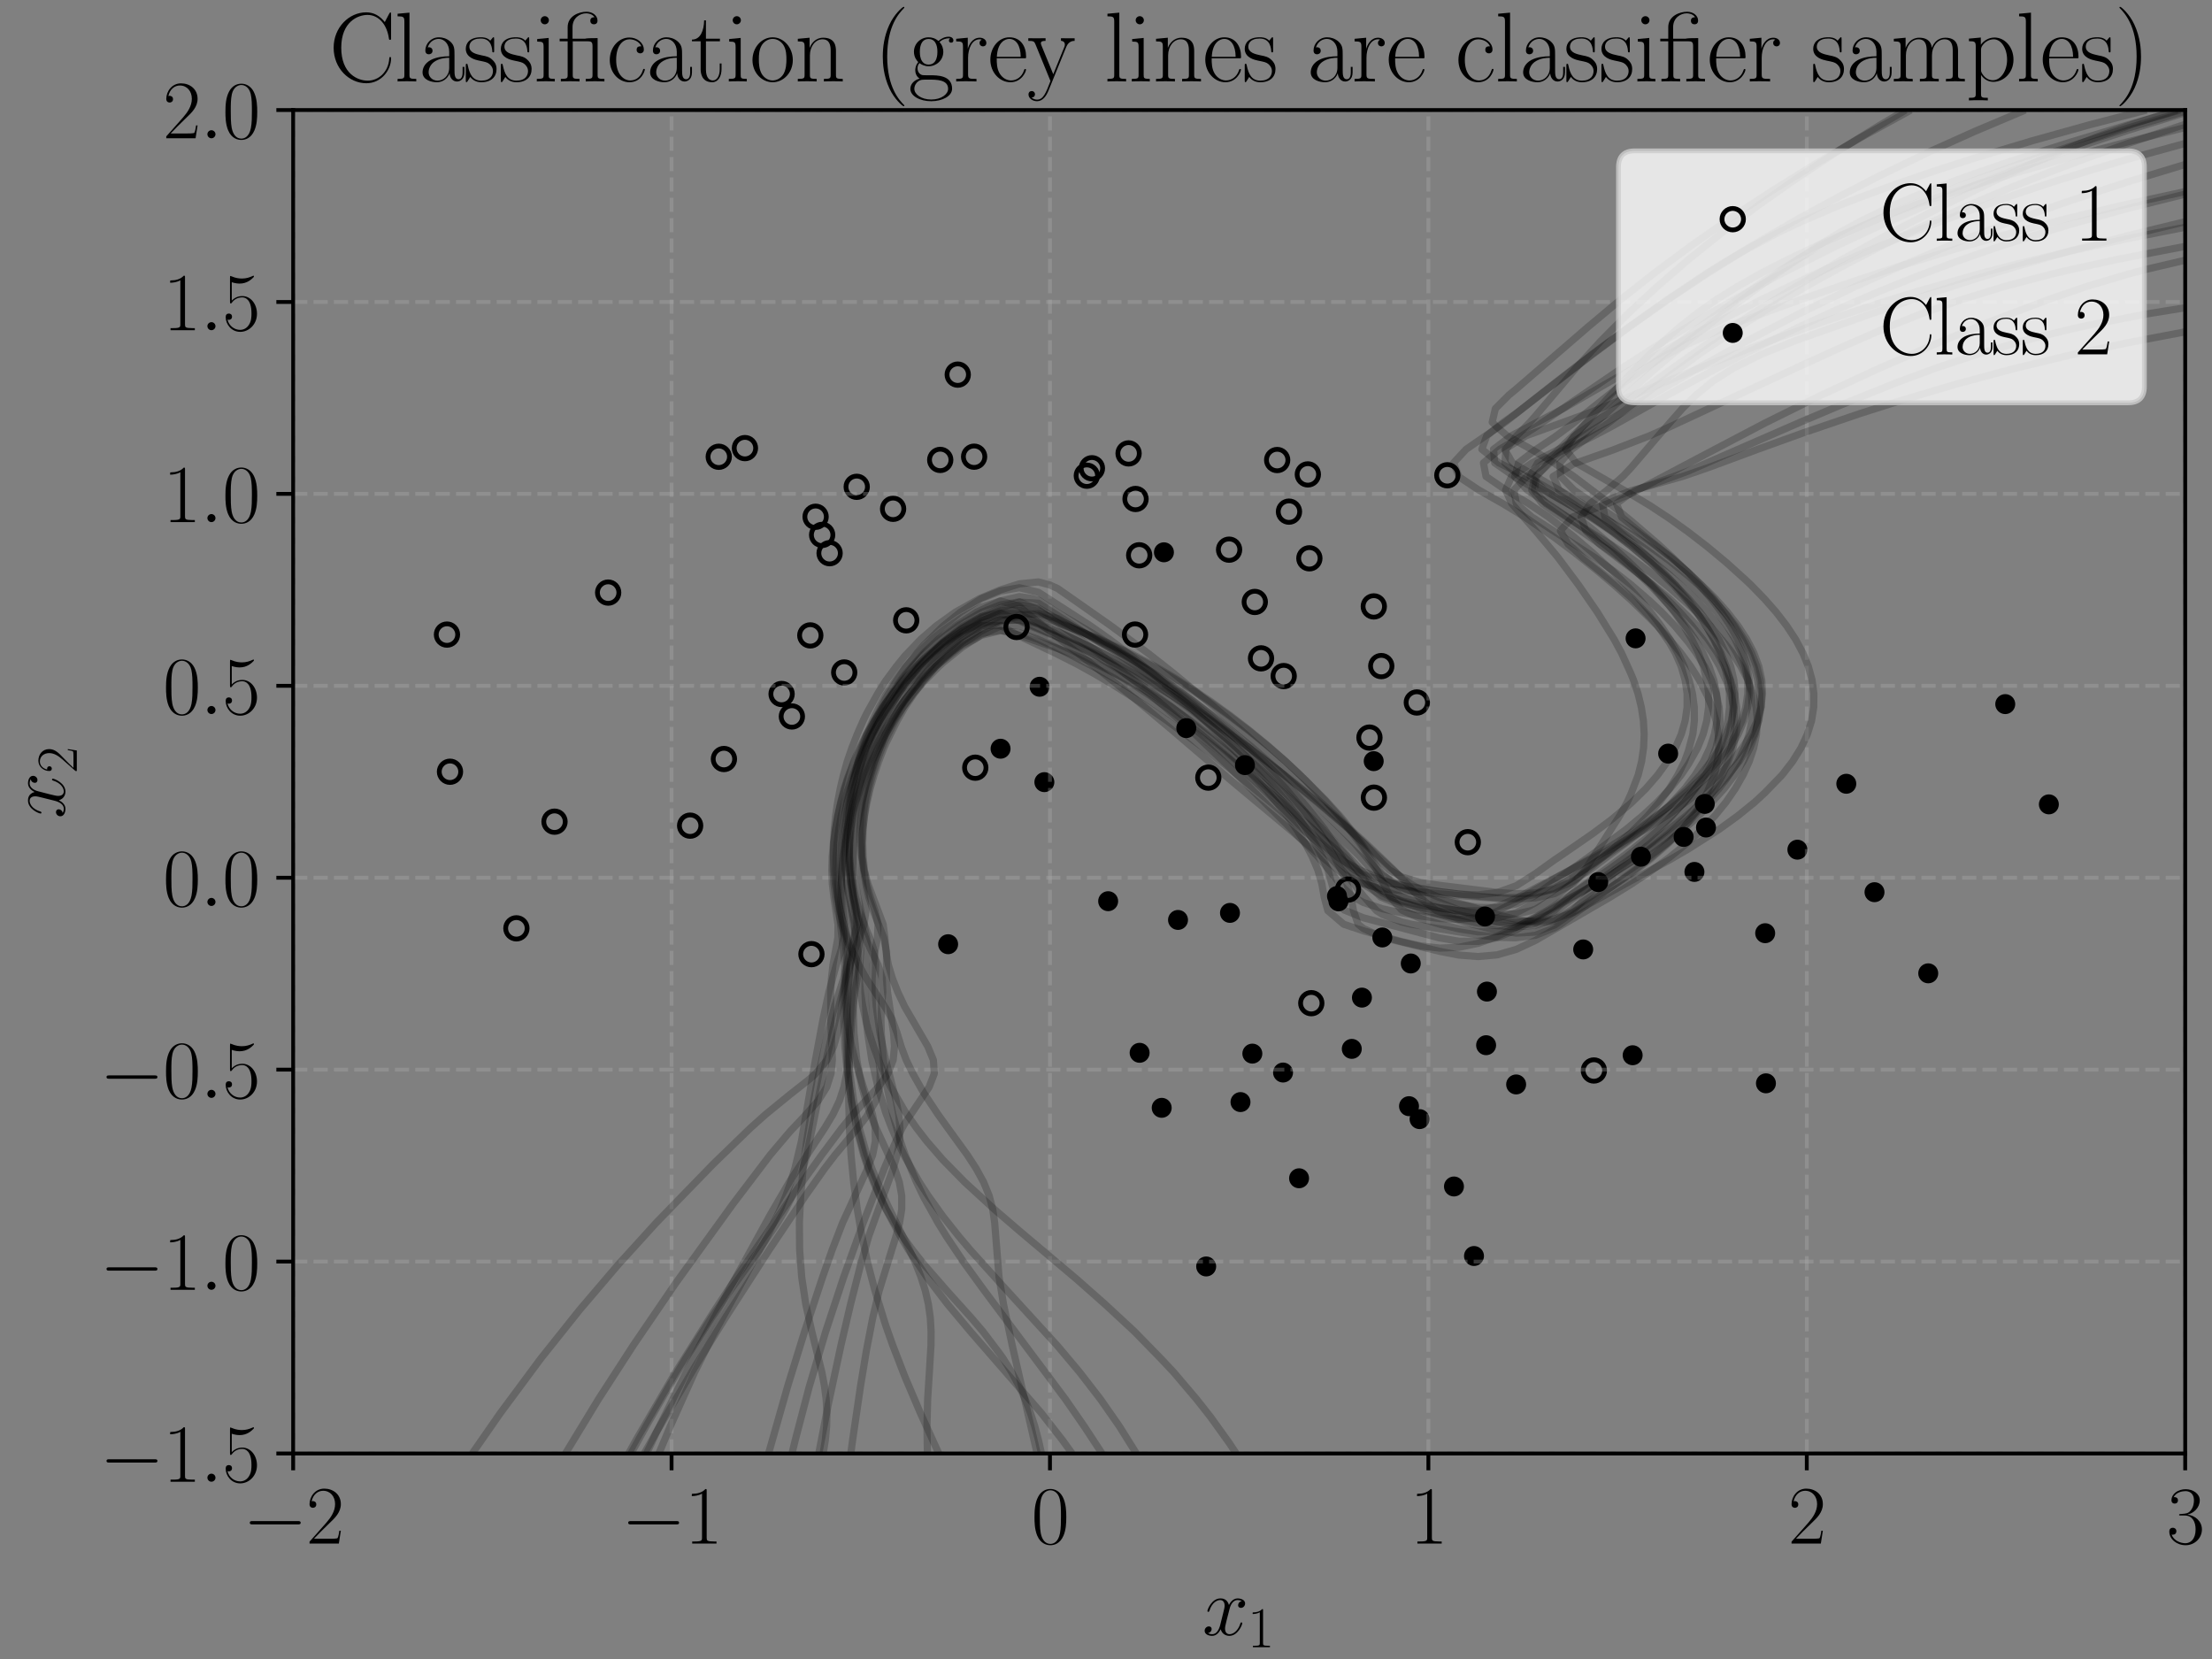 <?xml version="1.0" encoding="utf-8" standalone="no"?>
<!DOCTYPE svg PUBLIC "-//W3C//DTD SVG 1.1//EN"
  "http://www.w3.org/Graphics/SVG/1.1/DTD/svg11.dtd">
<svg xmlns:xlink="http://www.w3.org/1999/xlink" width="460.8pt" height="345.6pt" viewBox="0 0 460.8 345.6" xmlns="http://www.w3.org/2000/svg" version="1.1">
 <rect x="0" y="0" width="460.8" height="345.6" fill="#808080" stroke="none"/>
 <defs>
  <style type="text/css">*{stroke-linejoin: round; stroke-linecap: butt}</style>
 </defs>
 <g id="figure_1">
  <g id="patch_1">
   <path d="M 0 345.6 
L 460.8 345.6 
L 460.8 0 
L 0 0 
L 0 345.6 
z
" style="fill: none"/>
  </g>
  <g id="axes_1">
   <g id="patch_2">
    <path d="M 61.07 302.789 
L 455.216 302.789 
L 455.216 22.925 
L 61.07 22.925 
L 61.07 302.789 
z
" style="fill: none"/>
   </g>
   <g id="PathCollection_1">
    <defs>
     <path id="C0_0_45bbd7e11b" d="M 0 2.236 
C 0.593 2.236 1.162 2 1.581 1.581 
C 2 1.162 2.236 0.593 2.236 -0 
C 2.236 -0.593 2 -1.162 1.581 -1.581 
C 1.162 -2 0.593 -2.236 0 -2.236 
C -0.593 -2.236 -1.162 -2 -1.581 -1.581 
C -2 -1.162 -2.236 -0.593 -2.236 0 
C -2.236 0.593 -2 1.162 -1.581 1.581 
C -1.162 2 -0.593 2.236 0 2.236 
z
"/>
    </defs>
    <g clip-path="url(#p362497e270)">
     <use xlink:href="#C0_0_45bbd7e11b" x="162.821" y="144.571" style="fill: none; stroke: #000000"/>
    </g>
    <g clip-path="url(#p362497e270)">
     <use xlink:href="#C0_0_45bbd7e11b" x="272.448" y="98.826" style="fill: none; stroke: #000000"/>
    </g>
    <g clip-path="url(#p362497e270)">
     <use xlink:href="#C0_0_45bbd7e11b" x="149.73" y="95.153" style="fill: none; stroke: #000000"/>
    </g>
    <g clip-path="url(#p362497e270)">
     <use xlink:href="#C0_0_45bbd7e11b" x="172.821" y="115.239" style="fill: none; stroke: #000000"/>
    </g>
    <g clip-path="url(#p362497e270)">
     <use xlink:href="#C0_0_45bbd7e11b" x="169.038" y="198.768" style="fill: none; stroke: #000000"/>
    </g>
    <g clip-path="url(#p362497e270)">
     <use xlink:href="#C0_0_45bbd7e11b" x="268.517" y="106.582" style="fill: none; stroke: #000000"/>
    </g>
    <g clip-path="url(#p362497e270)">
     <use xlink:href="#C0_0_45bbd7e11b" x="301.507" y="99.009" style="fill: none; stroke: #000000"/>
    </g>
    <g clip-path="url(#p362497e270)">
     <use xlink:href="#C0_0_45bbd7e11b" x="175.864" y="140.087" style="fill: none; stroke: #000000"/>
    </g>
    <g clip-path="url(#p362497e270)">
     <use xlink:href="#C0_0_45bbd7e11b" x="115.516" y="171.17" style="fill: none; stroke: #000000"/>
    </g>
    <g clip-path="url(#p362497e270)">
     <use xlink:href="#C0_0_45bbd7e11b" x="211.767" y="130.614" style="fill: none; stroke: #000000"/>
    </g>
    <g clip-path="url(#p362497e270)">
     <use xlink:href="#C0_0_45bbd7e11b" x="251.714" y="161.994" style="fill: none; stroke: #000000"/>
    </g>
    <g clip-path="url(#p362497e270)">
     <use xlink:href="#C0_0_45bbd7e11b" x="202.926" y="95.137" style="fill: none; stroke: #000000"/>
    </g>
    <g clip-path="url(#p362497e270)">
     <use xlink:href="#C0_0_45bbd7e11b" x="332.032" y="223.002" style="fill: none; stroke: #000000"/>
    </g>
    <g clip-path="url(#p362497e270)">
     <use xlink:href="#C0_0_45bbd7e11b" x="280.811" y="185.316" style="fill: none; stroke: #000000"/>
    </g>
    <g clip-path="url(#p362497e270)">
     <use xlink:href="#C0_0_45bbd7e11b" x="188.778" y="129.224" style="fill: none; stroke: #000000"/>
    </g>
    <g clip-path="url(#p362497e270)">
     <use xlink:href="#C0_0_45bbd7e11b" x="107.576" y="193.389" style="fill: none; stroke: #000000"/>
    </g>
    <g clip-path="url(#p362497e270)">
     <use xlink:href="#C0_0_45bbd7e11b" x="256.042" y="114.505" style="fill: none; stroke: #000000"/>
    </g>
    <g clip-path="url(#p362497e270)">
     <use xlink:href="#C0_0_45bbd7e11b" x="285.282" y="153.654" style="fill: none; stroke: #000000"/>
    </g>
    <g clip-path="url(#p362497e270)">
     <use xlink:href="#C0_0_45bbd7e11b" x="237.314" y="115.678" style="fill: none; stroke: #000000"/>
    </g>
    <g clip-path="url(#p362497e270)">
     <use xlink:href="#C0_0_45bbd7e11b" x="195.866" y="95.809" style="fill: none; stroke: #000000"/>
    </g>
    <g clip-path="url(#p362497e270)">
     <use xlink:href="#C0_0_45bbd7e11b" x="286.209" y="166.164" style="fill: none; stroke: #000000"/>
    </g>
    <g clip-path="url(#p362497e270)">
     <use xlink:href="#C0_0_45bbd7e11b" x="186.048" y="105.996" style="fill: none; stroke: #000000"/>
    </g>
    <g clip-path="url(#p362497e270)">
     <use xlink:href="#C0_0_45bbd7e11b" x="155.184" y="93.351" style="fill: none; stroke: #000000"/>
    </g>
    <g clip-path="url(#p362497e270)">
     <use xlink:href="#C0_0_45bbd7e11b" x="287.743" y="138.758" style="fill: none; stroke: #000000"/>
    </g>
    <g clip-path="url(#p362497e270)">
     <use xlink:href="#C0_0_45bbd7e11b" x="168.8" y="132.365" style="fill: none; stroke: #000000"/>
    </g>
    <g clip-path="url(#p362497e270)">
     <use xlink:href="#C0_0_45bbd7e11b" x="295.15" y="146.341" style="fill: none; stroke: #000000"/>
    </g>
    <g clip-path="url(#p362497e270)">
     <use xlink:href="#C0_0_45bbd7e11b" x="226.406" y="99.095" style="fill: none; stroke: #000000"/>
    </g>
    <g clip-path="url(#p362497e270)">
     <use xlink:href="#C0_0_45bbd7e11b" x="236.551" y="103.947" style="fill: none; stroke: #000000"/>
    </g>
    <g clip-path="url(#p362497e270)">
     <use xlink:href="#C0_0_45bbd7e11b" x="305.773" y="175.442" style="fill: none; stroke: #000000"/>
    </g>
    <g clip-path="url(#p362497e270)">
     <use xlink:href="#C0_0_45bbd7e11b" x="171.268" y="111.43" style="fill: none; stroke: #000000"/>
    </g>
    <g clip-path="url(#p362497e270)">
     <use xlink:href="#C0_0_45bbd7e11b" x="261.397" y="125.4" style="fill: none; stroke: #000000"/>
    </g>
    <g clip-path="url(#p362497e270)">
     <use xlink:href="#C0_0_45bbd7e11b" x="150.807" y="158.117" style="fill: none; stroke: #000000"/>
    </g>
    <g clip-path="url(#p362497e270)">
     <use xlink:href="#C0_0_45bbd7e11b" x="235.104" y="94.452" style="fill: none; stroke: #000000"/>
    </g>
    <g clip-path="url(#p362497e270)">
     <use xlink:href="#C0_0_45bbd7e11b" x="199.515" y="78.041" style="fill: none; stroke: #000000"/>
    </g>
    <g clip-path="url(#p362497e270)">
     <use xlink:href="#C0_0_45bbd7e11b" x="286.187" y="126.329" style="fill: none; stroke: #000000"/>
    </g>
    <g clip-path="url(#p362497e270)">
     <use xlink:href="#C0_0_45bbd7e11b" x="203.166" y="159.924" style="fill: none; stroke: #000000"/>
    </g>
    <g clip-path="url(#p362497e270)">
     <use xlink:href="#C0_0_45bbd7e11b" x="227.464" y="97.547" style="fill: none; stroke: #000000"/>
    </g>
    <g clip-path="url(#p362497e270)">
     <use xlink:href="#C0_0_45bbd7e11b" x="236.449" y="132.188" style="fill: none; stroke: #000000"/>
    </g>
    <g clip-path="url(#p362497e270)">
     <use xlink:href="#C0_0_45bbd7e11b" x="93.111" y="132.196" style="fill: none; stroke: #000000"/>
    </g>
    <g clip-path="url(#p362497e270)">
     <use xlink:href="#C0_0_45bbd7e11b" x="267.418" y="140.838" style="fill: none; stroke: #000000"/>
    </g>
    <g clip-path="url(#p362497e270)">
     <use xlink:href="#C0_0_45bbd7e11b" x="126.691" y="123.448" style="fill: none; stroke: #000000"/>
    </g>
    <g clip-path="url(#p362497e270)">
     <use xlink:href="#C0_0_45bbd7e11b" x="273.166" y="208.98" style="fill: none; stroke: #000000"/>
    </g>
    <g clip-path="url(#p362497e270)">
     <use xlink:href="#C0_0_45bbd7e11b" x="143.767" y="171.999" style="fill: none; stroke: #000000"/>
    </g>
    <g clip-path="url(#p362497e270)">
     <use xlink:href="#C0_0_45bbd7e11b" x="266.059" y="95.833" style="fill: none; stroke: #000000"/>
    </g>
    <g clip-path="url(#p362497e270)">
     <use xlink:href="#C0_0_45bbd7e11b" x="169.904" y="107.651" style="fill: none; stroke: #000000"/>
    </g>
    <g clip-path="url(#p362497e270)">
     <use xlink:href="#C0_0_45bbd7e11b" x="93.741" y="160.767" style="fill: none; stroke: #000000"/>
    </g>
    <g clip-path="url(#p362497e270)">
     <use xlink:href="#C0_0_45bbd7e11b" x="164.962" y="149.253" style="fill: none; stroke: #000000"/>
    </g>
    <g clip-path="url(#p362497e270)">
     <use xlink:href="#C0_0_45bbd7e11b" x="262.695" y="137.146" style="fill: none; stroke: #000000"/>
    </g>
    <g clip-path="url(#p362497e270)">
     <use xlink:href="#C0_0_45bbd7e11b" x="178.47" y="101.413" style="fill: none; stroke: #000000"/>
    </g>
    <g clip-path="url(#p362497e270)">
     <use xlink:href="#C0_0_45bbd7e11b" x="272.766" y="116.307" style="fill: none; stroke: #000000"/>
    </g>
   </g>
   <g id="PathCollection_2">
    <defs>
     <path id="mb327db5955" d="M 0 1.581 
C 0.419 1.581 0.822 1.415 1.118 1.118 
C 1.415 0.822 1.581 0.419 1.581 0 
C 1.581 -0.419 1.415 -0.822 1.118 -1.118 
C 0.822 -1.415 0.419 -1.581 0 -1.581 
C -0.419 -1.581 -0.822 -1.415 -1.118 -1.118 
C -1.415 -0.822 -1.581 -0.419 -1.581 0 
C -1.581 0.419 -1.415 0.822 -1.118 1.118 
C -0.822 1.415 -0.419 1.581 0 1.581 
z
" style="stroke: #000000"/>
    </defs>
    <g clip-path="url(#p362497e270)">
     <use xlink:href="#mb327db5955" x="350.733" y="174.347" style="stroke: #000000"/>
     <use xlink:href="#mb327db5955" x="242.469" y="115.053" style="stroke: #000000"/>
     <use xlink:href="#mb327db5955" x="401.688" y="202.762" style="stroke: #000000"/>
     <use xlink:href="#mb327db5955" x="390.494" y="185.859" style="stroke: #000000"/>
     <use xlink:href="#mb327db5955" x="307.061" y="261.65" style="stroke: #000000"/>
     <use xlink:href="#mb327db5955" x="251.269" y="263.826" style="stroke: #000000"/>
     <use xlink:href="#mb327db5955" x="260.887" y="219.487" style="stroke: #000000"/>
     <use xlink:href="#mb327db5955" x="340.723" y="132.981" style="stroke: #000000"/>
     <use xlink:href="#mb327db5955" x="216.565" y="143.065" style="stroke: #000000"/>
     <use xlink:href="#mb327db5955" x="417.731" y="146.679" style="stroke: #000000"/>
     <use xlink:href="#mb327db5955" x="293.524" y="230.438" style="stroke: #000000"/>
     <use xlink:href="#mb327db5955" x="367.878" y="225.676" style="stroke: #000000"/>
     <use xlink:href="#mb327db5955" x="247.124" y="151.677" style="stroke: #000000"/>
     <use xlink:href="#mb327db5955" x="340.111" y="219.826" style="stroke: #000000"/>
     <use xlink:href="#mb327db5955" x="426.816" y="167.564" style="stroke: #000000"/>
     <use xlink:href="#mb327db5955" x="256.226" y="190.172" style="stroke: #000000"/>
     <use xlink:href="#mb327db5955" x="287.96" y="195.291" style="stroke: #000000"/>
     <use xlink:href="#mb327db5955" x="309.354" y="190.922" style="stroke: #000000"/>
     <use xlink:href="#mb327db5955" x="309.585" y="217.734" style="stroke: #000000"/>
     <use xlink:href="#mb327db5955" x="374.427" y="177.003" style="stroke: #000000"/>
     <use xlink:href="#mb327db5955" x="217.561" y="162.935" style="stroke: #000000"/>
     <use xlink:href="#mb327db5955" x="355.39" y="172.386" style="stroke: #000000"/>
     <use xlink:href="#mb327db5955" x="259.345" y="159.387" style="stroke: #000000"/>
     <use xlink:href="#mb327db5955" x="278.829" y="187.77" style="stroke: #000000"/>
     <use xlink:href="#mb327db5955" x="341.836" y="178.467" style="stroke: #000000"/>
     <use xlink:href="#mb327db5955" x="332.936" y="183.749" style="stroke: #000000"/>
     <use xlink:href="#mb327db5955" x="208.436" y="155.972" style="stroke: #000000"/>
     <use xlink:href="#mb327db5955" x="230.85" y="187.734" style="stroke: #000000"/>
     <use xlink:href="#mb327db5955" x="267.283" y="223.429" style="stroke: #000000"/>
     <use xlink:href="#mb327db5955" x="352.98" y="181.637" style="stroke: #000000"/>
     <use xlink:href="#mb327db5955" x="355.138" y="167.47" style="stroke: #000000"/>
     <use xlink:href="#mb327db5955" x="258.419" y="229.583" style="stroke: #000000"/>
     <use xlink:href="#mb327db5955" x="293.888" y="200.711" style="stroke: #000000"/>
     <use xlink:href="#mb327db5955" x="242.004" y="230.78" style="stroke: #000000"/>
     <use xlink:href="#mb327db5955" x="283.716" y="207.821" style="stroke: #000000"/>
     <use xlink:href="#mb327db5955" x="286.17" y="158.562" style="stroke: #000000"/>
     <use xlink:href="#mb327db5955" x="329.809" y="197.784" style="stroke: #000000"/>
     <use xlink:href="#mb327db5955" x="309.756" y="206.566" style="stroke: #000000"/>
     <use xlink:href="#mb327db5955" x="295.722" y="233.133" style="stroke: #000000"/>
     <use xlink:href="#mb327db5955" x="315.84" y="225.909" style="stroke: #000000"/>
     <use xlink:href="#mb327db5955" x="367.72" y="194.403" style="stroke: #000000"/>
     <use xlink:href="#mb327db5955" x="281.601" y="218.5" style="stroke: #000000"/>
     <use xlink:href="#mb327db5955" x="245.403" y="191.64" style="stroke: #000000"/>
     <use xlink:href="#mb327db5955" x="237.404" y="219.318" style="stroke: #000000"/>
     <use xlink:href="#mb327db5955" x="302.887" y="247.166" style="stroke: #000000"/>
     <use xlink:href="#mb327db5955" x="278.517" y="186.665" style="stroke: #000000"/>
     <use xlink:href="#mb327db5955" x="347.507" y="156.991" style="stroke: #000000"/>
     <use xlink:href="#mb327db5955" x="384.619" y="163.273" style="stroke: #000000"/>
     <use xlink:href="#mb327db5955" x="270.622" y="245.457" style="stroke: #000000"/>
     <use xlink:href="#mb327db5955" x="197.513" y="196.698" style="stroke: #000000"/>
    </g>
   </g>
   <g id="matplotlib.axis_1">
    <g id="xtick_1">
     <g id="line2d_1">
      <path d="M 61.07 302.789 
L 61.07 22.925 
" clip-path="url(#p362497e270)" style="fill: none; stroke-dasharray: 2.96,1.28; stroke-dashoffset: 0; stroke: #b0b0b0; stroke-opacity: 0.3; stroke-width: 0.8"/>
     </g>
     <g id="line2d_2">
      <defs>
       <path id="m1a53b385b0" d="M 0 0 
L 0 3.5 
" style="stroke: #000000; stroke-width: 0.8"/>
      </defs>
      <g>
       <use xlink:href="#m1a53b385b0" x="61.07" y="302.789" style="stroke: #000000; stroke-width: 0.8"/>
      </g>
     </g>
     <g id="text_1">
      <!-- $\mathdefault{−2}$ -->
      <g transform="translate(50.6 321.55) scale(0.17 -0.17)">
       <defs>
        <path id="CMSY10-0" d="M 4218 1472 
C 4326 1472 4442 1472 4442 1600 
C 4442 1728 4326 1728 4218 1728 
L 755 1728 
C 646 1728 531 1728 531 1600 
C 531 1472 646 1472 755 1472 
L 4218 1472 
z
" transform="scale(0.016)"/>
        <path id="CMR17-32" d="M 2669 989 
L 2554 989 
C 2490 536 2438 459 2413 420 
C 2381 369 1920 369 1830 369 
L 602 369 
C 832 619 1280 1072 1824 1597 
C 2214 1967 2669 2402 2669 3035 
C 2669 3790 2067 4224 1395 4224 
C 691 4224 262 3604 262 3030 
C 262 2780 448 2748 525 2748 
C 589 2748 781 2787 781 3010 
C 781 3207 614 3264 525 3264 
C 486 3264 448 3258 422 3245 
C 544 3790 915 4058 1306 4058 
C 1862 4058 2227 3617 2227 3035 
C 2227 2479 1901 2000 1536 1584 
L 262 146 
L 262 0 
L 2515 0 
L 2669 989 
z
" transform="scale(0.016)"/>
       </defs>
       <use xlink:href="#CMSY10-0" transform="scale(0.996)"/>
       <use xlink:href="#CMR17-32" transform="translate(77.487 0) scale(0.996)"/>
      </g>
     </g>
    </g>
    <g id="xtick_2">
     <g id="line2d_3">
      <path d="M 139.899 302.789 
L 139.899 22.925 
" clip-path="url(#p362497e270)" style="fill: none; stroke-dasharray: 2.96,1.28; stroke-dashoffset: 0; stroke: #b0b0b0; stroke-opacity: 0.3; stroke-width: 0.8"/>
     </g>
     <g id="line2d_4">
      <g>
       <use xlink:href="#m1a53b385b0" x="139.899" y="302.789" style="stroke: #000000; stroke-width: 0.8"/>
      </g>
     </g>
     <g id="text_2">
      <!-- $\mathdefault{−1}$ -->
      <g transform="translate(129.429 321.55) scale(0.17 -0.17)">
       <defs>
        <path id="CMR17-31" d="M 1702 4058 
C 1702 4192 1696 4192 1606 4192 
C 1357 3916 979 3827 621 3827 
C 602 3827 570 3827 563 3808 
C 557 3795 557 3782 557 3648 
C 755 3648 1088 3686 1344 3839 
L 1344 461 
C 1344 236 1331 160 781 160 
L 589 160 
L 589 0 
C 896 0 1216 0 1523 0 
C 1830 0 2150 0 2458 0 
L 2458 160 
L 2266 160 
C 1715 160 1702 230 1702 458 
L 1702 4058 
z
" transform="scale(0.016)"/>
       </defs>
       <use xlink:href="#CMSY10-0" transform="scale(0.996)"/>
       <use xlink:href="#CMR17-31" transform="translate(77.487 0) scale(0.996)"/>
      </g>
     </g>
    </g>
    <g id="xtick_3">
     <g id="line2d_5">
      <path d="M 218.728 302.789 
L 218.728 22.925 
" clip-path="url(#p362497e270)" style="fill: none; stroke-dasharray: 2.96,1.28; stroke-dashoffset: 0; stroke: #b0b0b0; stroke-opacity: 0.3; stroke-width: 0.8"/>
     </g>
     <g id="line2d_6">
      <g>
       <use xlink:href="#m1a53b385b0" x="218.728" y="302.789" style="stroke: #000000; stroke-width: 0.8"/>
      </g>
     </g>
     <g id="text_3">
      <!-- $\mathdefault{0}$ -->
      <g transform="translate(214.845 321.55) scale(0.17 -0.17)">
       <defs>
        <path id="CMR17-30" d="M 2688 2025 
C 2688 2416 2682 3080 2413 3591 
C 2176 4039 1798 4198 1466 4198 
C 1158 4198 768 4058 525 3597 
C 269 3118 243 2524 243 2025 
C 243 1661 250 1106 448 619 
C 723 -39 1216 -128 1466 -128 
C 1760 -128 2208 -7 2470 600 
C 2662 1042 2688 1559 2688 2025 
z
M 1466 -26 
C 1056 -26 813 325 723 812 
C 653 1188 653 1738 653 2096 
C 653 2588 653 2997 736 3387 
C 858 3929 1216 4096 1466 4096 
C 1728 4096 2067 3923 2189 3400 
C 2272 3036 2278 2607 2278 2096 
C 2278 1680 2278 1169 2202 792 
C 2067 95 1690 -26 1466 -26 
z
" transform="scale(0.016)"/>
       </defs>
       <use xlink:href="#CMR17-30" transform="scale(0.996)"/>
      </g>
     </g>
    </g>
    <g id="xtick_4">
     <g id="line2d_7">
      <path d="M 297.558 302.789 
L 297.558 22.925 
" clip-path="url(#p362497e270)" style="fill: none; stroke-dasharray: 2.96,1.28; stroke-dashoffset: 0; stroke: #b0b0b0; stroke-opacity: 0.3; stroke-width: 0.8"/>
     </g>
     <g id="line2d_8">
      <g>
       <use xlink:href="#m1a53b385b0" x="297.558" y="302.789" style="stroke: #000000; stroke-width: 0.8"/>
      </g>
     </g>
     <g id="text_4">
      <!-- $\mathdefault{1}$ -->
      <g transform="translate(293.674 321.55) scale(0.17 -0.17)">
       <use xlink:href="#CMR17-31" transform="scale(0.996)"/>
      </g>
     </g>
    </g>
    <g id="xtick_5">
     <g id="line2d_9">
      <path d="M 376.387 302.789 
L 376.387 22.925 
" clip-path="url(#p362497e270)" style="fill: none; stroke-dasharray: 2.96,1.28; stroke-dashoffset: 0; stroke: #b0b0b0; stroke-opacity: 0.3; stroke-width: 0.8"/>
     </g>
     <g id="line2d_10">
      <g>
       <use xlink:href="#m1a53b385b0" x="376.387" y="302.789" style="stroke: #000000; stroke-width: 0.8"/>
      </g>
     </g>
     <g id="text_5">
      <!-- $\mathdefault{2}$ -->
      <g transform="translate(372.503 321.55) scale(0.17 -0.17)">
       <use xlink:href="#CMR17-32" transform="scale(0.996)"/>
      </g>
     </g>
    </g>
    <g id="xtick_6">
     <g id="line2d_11">
      <path d="M 455.216 302.789 
L 455.216 22.925 
" clip-path="url(#p362497e270)" style="fill: none; stroke-dasharray: 2.96,1.28; stroke-dashoffset: 0; stroke: #b0b0b0; stroke-opacity: 0.3; stroke-width: 0.8"/>
     </g>
     <g id="line2d_12">
      <g>
       <use xlink:href="#m1a53b385b0" x="455.216" y="302.789" style="stroke: #000000; stroke-width: 0.8"/>
      </g>
     </g>
     <g id="text_6">
      <!-- $\mathdefault{3}$ -->
      <g transform="translate(451.333 321.55) scale(0.17 -0.17)">
       <defs>
        <path id="CMR17-33" d="M 1414 2157 
C 1984 2157 2234 1662 2234 1090 
C 2234 320 1824 25 1453 25 
C 1114 25 563 194 390 693 
C 422 680 454 680 486 680 
C 640 680 755 782 755 948 
C 755 1133 614 1216 486 1216 
C 378 1216 211 1165 211 926 
C 211 335 787 -128 1466 -128 
C 2176 -128 2720 430 2720 1085 
C 2720 1707 2208 2157 1600 2227 
C 2086 2328 2554 2756 2554 3329 
C 2554 3820 2048 4179 1472 4179 
C 890 4179 378 3829 378 3329 
C 378 3110 544 3072 627 3072 
C 762 3072 877 3155 877 3321 
C 877 3486 762 3569 627 3569 
C 602 3569 570 3569 544 3557 
C 730 3959 1235 4032 1459 4032 
C 1683 4032 2106 3925 2106 3320 
C 2106 3143 2080 2828 1862 2550 
C 1670 2304 1453 2304 1242 2284 
C 1210 2284 1062 2269 1037 2269 
C 992 2263 966 2257 966 2208 
C 966 2163 973 2157 1101 2157 
L 1414 2157 
z
" transform="scale(0.016)"/>
       </defs>
       <use xlink:href="#CMR17-33" transform="scale(0.996)"/>
      </g>
     </g>
    </g>
    <g id="text_7">
     <!-- $x_1$ -->
     <g transform="translate(250.467 340.606) scale(0.17 -0.17)">
      <defs>
       <path id="CMMI12-78" d="M 3034 2606 
C 2829 2567 2752 2414 2752 2293 
C 2752 2139 2874 2088 2963 2088 
C 3155 2088 3290 2254 3290 2427 
C 3290 2695 2982 2816 2714 2816 
C 2323 2816 2106 2433 2048 2312 
C 1901 2816 1504 2816 1389 2816 
C 736 2816 390 1980 390 1839 
C 390 1814 416 1782 461 1782 
C 512 1782 525 1820 538 1846 
C 755 2555 1184 2689 1370 2689 
C 1658 2689 1715 2420 1715 2267 
C 1715 2127 1677 1980 1600 1673 
L 1382 798 
C 1286 415 1101 64 762 64 
C 730 64 570 64 435 147 
C 666 192 717 383 717 460 
C 717 588 621 664 499 664 
C 346 664 179 530 179 326 
C 179 57 480 -64 755 -64 
C 1062 -64 1280 179 1414 441 
C 1517 64 1837 -64 2074 -64 
C 2726 -64 3072 773 3072 913 
C 3072 945 3046 971 3008 971 
C 2950 971 2944 939 2925 888 
C 2752 326 2381 64 2093 64 
C 1869 64 1747 230 1747 492 
C 1747 632 1773 734 1875 1156 
L 2099 2024 
C 2195 2408 2413 2689 2707 2689 
C 2720 2689 2899 2689 3034 2606 
z
" transform="scale(0.016)"/>
      </defs>
      <use xlink:href="#CMMI12-78" transform="scale(0.996)"/>
      <use xlink:href="#CMR17-31" transform="translate(55.434 -14.944) scale(0.697)"/>
     </g>
    </g>
   </g>
   <g id="matplotlib.axis_2">
    <g id="ytick_1">
     <g id="line2d_13">
      <path d="M 61.07 302.789 
L 455.216 302.789 
" clip-path="url(#p362497e270)" style="fill: none; stroke-dasharray: 2.96,1.28; stroke-dashoffset: 0; stroke: #b0b0b0; stroke-opacity: 0.3; stroke-width: 0.8"/>
     </g>
     <g id="line2d_14">
      <defs>
       <path id="m571fefb8d3" d="M 0 0 
L -3.5 0 
" style="stroke: #000000; stroke-width: 0.8"/>
      </defs>
      <g>
       <use xlink:href="#m571fefb8d3" x="61.07" y="302.789" style="stroke: #000000; stroke-width: 0.8"/>
      </g>
     </g>
     <g id="text_8">
      <!-- $\mathdefault{−1.5}$ -->
      <g transform="translate(20.756 308.669) scale(0.17 -0.17)">
       <defs>
        <path id="CMMI12-3a" d="M 1178 307 
C 1178 492 1024 619 870 619 
C 685 619 557 466 557 313 
C 557 128 710 0 864 0 
C 1050 0 1178 153 1178 307 
z
" transform="scale(0.016)"/>
        <path id="CMR17-35" d="M 730 3692 
C 794 3666 1056 3584 1325 3584 
C 1920 3584 2246 3911 2432 4100 
C 2432 4157 2432 4192 2394 4192 
C 2387 4192 2374 4192 2323 4163 
C 2099 4058 1837 3973 1517 3973 
C 1325 3973 1037 3999 723 4139 
C 653 4171 640 4171 634 4171 
C 602 4171 595 4164 595 4037 
L 595 2203 
C 595 2089 595 2057 659 2057 
C 691 2057 704 2070 736 2114 
C 941 2401 1222 2522 1542 2522 
C 1766 2522 2246 2382 2246 1289 
C 2246 1085 2246 715 2054 421 
C 1894 159 1645 25 1370 25 
C 947 25 518 320 403 814 
C 429 807 480 795 506 795 
C 589 795 749 840 749 1038 
C 749 1210 627 1280 506 1280 
C 358 1280 262 1190 262 1011 
C 262 454 704 -128 1382 -128 
C 2042 -128 2669 440 2669 1264 
C 2669 2030 2170 2624 1549 2624 
C 1222 2624 947 2503 730 2274 
L 730 3692 
z
" transform="scale(0.016)"/>
       </defs>
       <use xlink:href="#CMSY10-0" transform="scale(0.996)"/>
       <use xlink:href="#CMR17-31" transform="translate(77.487 0) scale(0.996)"/>
       <use xlink:href="#CMMI12-3a" transform="translate(123.178 0) scale(0.996)"/>
       <use xlink:href="#CMR17-35" transform="translate(150.275 0) scale(0.996)"/>
      </g>
     </g>
    </g>
    <g id="ytick_2">
     <g id="line2d_15">
      <path d="M 61.07 262.808 
L 455.216 262.808 
" clip-path="url(#p362497e270)" style="fill: none; stroke-dasharray: 2.96,1.28; stroke-dashoffset: 0; stroke: #b0b0b0; stroke-opacity: 0.3; stroke-width: 0.8"/>
     </g>
     <g id="line2d_16">
      <g>
       <use xlink:href="#m571fefb8d3" x="61.07" y="262.808" style="stroke: #000000; stroke-width: 0.8"/>
      </g>
     </g>
     <g id="text_9">
      <!-- $\mathdefault{−1.0}$ -->
      <g transform="translate(20.756 268.689) scale(0.17 -0.17)">
       <use xlink:href="#CMSY10-0" transform="scale(0.996)"/>
       <use xlink:href="#CMR17-31" transform="translate(77.487 0) scale(0.996)"/>
       <use xlink:href="#CMMI12-3a" transform="translate(123.178 0) scale(0.996)"/>
       <use xlink:href="#CMR17-30" transform="translate(150.275 0) scale(0.996)"/>
      </g>
     </g>
    </g>
    <g id="ytick_3">
     <g id="line2d_17">
      <path d="M 61.07 222.827 
L 455.216 222.827 
" clip-path="url(#p362497e270)" style="fill: none; stroke-dasharray: 2.96,1.28; stroke-dashoffset: 0; stroke: #b0b0b0; stroke-opacity: 0.3; stroke-width: 0.8"/>
     </g>
     <g id="line2d_18">
      <g>
       <use xlink:href="#m571fefb8d3" x="61.07" y="222.827" style="stroke: #000000; stroke-width: 0.8"/>
      </g>
     </g>
     <g id="text_10">
      <!-- $\mathdefault{−0.5}$ -->
      <g transform="translate(20.756 228.708) scale(0.17 -0.17)">
       <use xlink:href="#CMSY10-0" transform="scale(0.996)"/>
       <use xlink:href="#CMR17-30" transform="translate(77.487 0) scale(0.996)"/>
       <use xlink:href="#CMMI12-3a" transform="translate(123.178 0) scale(0.996)"/>
       <use xlink:href="#CMR17-35" transform="translate(150.275 0) scale(0.996)"/>
      </g>
     </g>
    </g>
    <g id="ytick_4">
     <g id="line2d_19">
      <path d="M 61.07 182.847 
L 455.216 182.847 
" clip-path="url(#p362497e270)" style="fill: none; stroke-dasharray: 2.96,1.28; stroke-dashoffset: 0; stroke: #b0b0b0; stroke-opacity: 0.3; stroke-width: 0.8"/>
     </g>
     <g id="line2d_20">
      <g>
       <use xlink:href="#m571fefb8d3" x="61.07" y="182.847" style="stroke: #000000; stroke-width: 0.8"/>
      </g>
     </g>
     <g id="text_11">
      <!-- $\mathdefault{0.0}$ -->
      <g transform="translate(33.929 188.728) scale(0.17 -0.17)">
       <use xlink:href="#CMR17-30" transform="scale(0.996)"/>
       <use xlink:href="#CMMI12-3a" transform="translate(45.69 0) scale(0.996)"/>
       <use xlink:href="#CMR17-30" transform="translate(72.788 0) scale(0.996)"/>
      </g>
     </g>
    </g>
    <g id="ytick_5">
     <g id="line2d_21">
      <path d="M 61.07 142.866 
L 455.216 142.866 
" clip-path="url(#p362497e270)" style="fill: none; stroke-dasharray: 2.96,1.28; stroke-dashoffset: 0; stroke: #b0b0b0; stroke-opacity: 0.3; stroke-width: 0.8"/>
     </g>
     <g id="line2d_22">
      <g>
       <use xlink:href="#m571fefb8d3" x="61.07" y="142.866" style="stroke: #000000; stroke-width: 0.8"/>
      </g>
     </g>
     <g id="text_12">
      <!-- $\mathdefault{0.5}$ -->
      <g transform="translate(33.929 148.747) scale(0.17 -0.17)">
       <use xlink:href="#CMR17-30" transform="scale(0.996)"/>
       <use xlink:href="#CMMI12-3a" transform="translate(45.69 0) scale(0.996)"/>
       <use xlink:href="#CMR17-35" transform="translate(72.788 0) scale(0.996)"/>
      </g>
     </g>
    </g>
    <g id="ytick_6">
     <g id="line2d_23">
      <path d="M 61.07 102.886 
L 455.216 102.886 
" clip-path="url(#p362497e270)" style="fill: none; stroke-dasharray: 2.96,1.28; stroke-dashoffset: 0; stroke: #b0b0b0; stroke-opacity: 0.3; stroke-width: 0.8"/>
     </g>
     <g id="line2d_24">
      <g>
       <use xlink:href="#m571fefb8d3" x="61.07" y="102.886" style="stroke: #000000; stroke-width: 0.8"/>
      </g>
     </g>
     <g id="text_13">
      <!-- $\mathdefault{1.0}$ -->
      <g transform="translate(33.929 108.766) scale(0.17 -0.17)">
       <use xlink:href="#CMR17-31" transform="scale(0.996)"/>
       <use xlink:href="#CMMI12-3a" transform="translate(45.69 0) scale(0.996)"/>
       <use xlink:href="#CMR17-30" transform="translate(72.788 0) scale(0.996)"/>
      </g>
     </g>
    </g>
    <g id="ytick_7">
     <g id="line2d_25">
      <path d="M 61.07 62.905 
L 455.216 62.905 
" clip-path="url(#p362497e270)" style="fill: none; stroke-dasharray: 2.96,1.28; stroke-dashoffset: 0; stroke: #b0b0b0; stroke-opacity: 0.3; stroke-width: 0.8"/>
     </g>
     <g id="line2d_26">
      <g>
       <use xlink:href="#m571fefb8d3" x="61.07" y="62.905" style="stroke: #000000; stroke-width: 0.8"/>
      </g>
     </g>
     <g id="text_14">
      <!-- $\mathdefault{1.5}$ -->
      <g transform="translate(33.929 68.786) scale(0.17 -0.17)">
       <use xlink:href="#CMR17-31" transform="scale(0.996)"/>
       <use xlink:href="#CMMI12-3a" transform="translate(45.69 0) scale(0.996)"/>
       <use xlink:href="#CMR17-35" transform="translate(72.788 0) scale(0.996)"/>
      </g>
     </g>
    </g>
    <g id="ytick_8">
     <g id="line2d_27">
      <path d="M 61.07 22.925 
L 455.216 22.925 
" clip-path="url(#p362497e270)" style="fill: none; stroke-dasharray: 2.96,1.28; stroke-dashoffset: 0; stroke: #b0b0b0; stroke-opacity: 0.3; stroke-width: 0.8"/>
     </g>
     <g id="line2d_28">
      <g>
       <use xlink:href="#m571fefb8d3" x="61.07" y="22.925" style="stroke: #000000; stroke-width: 0.8"/>
      </g>
     </g>
     <g id="text_15">
      <!-- $\mathdefault{2.0}$ -->
      <g transform="translate(33.929 28.805) scale(0.17 -0.17)">
       <use xlink:href="#CMR17-32" transform="scale(0.996)"/>
       <use xlink:href="#CMMI12-3a" transform="translate(45.69 0) scale(0.996)"/>
       <use xlink:href="#CMR17-30" transform="translate(72.788 0) scale(0.996)"/>
      </g>
     </g>
    </g>
    <g id="text_16">
     <!-- $x_2$ -->
     <g transform="translate(13.461 170.532) rotate(-90) scale(0.17 -0.17)">
      <use xlink:href="#CMMI12-78" transform="scale(0.996)"/>
      <use xlink:href="#CMR17-32" transform="translate(55.434 -14.944) scale(0.697)"/>
     </g>
    </g>
   </g>
   <g id="QuadContourSet_1">
    <path d="M 455.216 47.338 
L 443.272 49.693 
L 431.329 52.303 
L 419.385 55.194 
L 411.422 57.28 
L 399.478 60.692 
L 391.516 63.142 
L 379.572 67.109 
L 371.609 69.938 
L 363.647 72.911 
L 354.118 76.636 
L 331.797 85.73 
L 317.912 90.77 
L 313.446 93.597 
L 315.049 96.424 
L 315.872 96.867 
L 329.587 104.905 
L 333.546 107.732 
L 337.131 110.559 
L 340.443 113.386 
L 343.741 116.426 
L 347.722 120.479 
L 349.002 121.866 
L 351.703 125.102 
L 353.525 127.52 
L 355.684 130.857 
L 356.982 133.174 
L 358.276 136.001 
L 359.265 138.828 
L 359.936 141.655 
L 360.28 144.482 
L 360.293 147.309 
L 359.969 150.135 
L 359.305 152.962 
L 358.299 155.789 
L 356.954 158.616 
L 355.272 161.443 
L 353.249 164.27 
L 350.891 167.097 
L 347.722 170.364 
L 343.741 173.948 
L 339.759 177.166 
L 335.778 180.141 
L 327.815 185.946 
L 326.736 186.885 
L 323.793 189.712 
L 319.853 192.383 
L 318.827 192.539 
L 315.872 192.793 
L 311.89 192.137 
L 307.909 190.98 
L 303.928 189.584 
L 288.003 183.236 
L 283.274 181.231 
L 280.04 179.482 
L 278.483 178.405 
L 275.156 175.578 
L 272.078 172.374 
L 262.108 161.443 
L 256.152 155.25 
L 250.984 150.135 
L 244.946 144.482 
L 240.227 140.361 
L 234.873 136.001 
L 231.136 133.174 
L 227.122 130.347 
L 216.34 123.387 
L 212.358 122.435 
L 208.377 123.118 
L 204.396 124.733 
L 200.088 127.52 
L 196.433 130.462 
L 192.452 134.391 
L 191.067 136.001 
L 188.471 139.282 
L 186.874 141.655 
L 184.489 145.557 
L 182.177 150.135 
L 180.508 153.931 
L 178.818 158.616 
L 177.152 164.27 
L 176.468 167.097 
L 175.456 172.751 
L 174.82 178.405 
L 174.588 184.058 
L 174.639 186.885 
L 175.082 192.539 
L 175.746 198.193 
L 175.958 201.02 
L 175.998 203.847 
L 175.769 212.327 
L 175.997 217.981 
L 176.528 223.635 
L 177.389 229.289 
L 178.572 234.943 
L 180.108 240.597 
L 181.046 243.423 
L 183.276 249.077 
L 184.558 251.904 
L 187.564 257.558 
L 189.264 260.385 
L 193.075 266.039 
L 197.4 271.693 
L 202.136 277.346 
L 216.885 294.308 
L 221.3 299.962 
L 223.347 302.789 
L 223.347 302.789 
" clip-path="url(#p362497e270)" style="fill: none; stroke: #000000; stroke-opacity: 0.2; stroke-width: 1.5"/>
   </g>
   <g id="QuadContourSet_2">
    <path d="M 455.216 25.899 
L 443.272 29.89 
L 435.31 32.722 
L 427.347 35.708 
L 419.385 38.862 
L 410.224 42.713 
L 399.478 47.594 
L 391.516 51.468 
L 383.553 55.618 
L 376.205 59.674 
L 367.628 64.778 
L 362.285 68.155 
L 353.932 73.809 
L 346.239 79.463 
L 335.25 87.943 
L 327.426 93.597 
L 324.959 96.424 
L 325.114 99.251 
L 327.871 102.078 
L 331.986 104.905 
L 340.592 110.559 
L 344.501 113.386 
L 348.113 116.213 
L 351.703 119.269 
L 355.684 123.027 
L 357.337 124.693 
L 359.851 127.52 
L 362.047 130.347 
L 363.889 133.174 
L 365.351 136.001 
L 366.4 138.828 
L 367.012 141.655 
L 367.167 144.482 
L 366.849 147.309 
L 366.049 150.135 
L 364.76 152.962 
L 362.986 155.789 
L 360.733 158.616 
L 358.013 161.443 
L 354.84 164.27 
L 351.229 167.097 
L 347.196 169.924 
L 342.752 172.751 
L 335.778 176.716 
L 331.797 178.833 
L 319.853 185.022 
L 315.872 187.164 
L 311.89 188.842 
L 307.909 189.738 
L 303.757 189.712 
L 299.947 189.059 
L 292.301 186.885 
L 288.003 185.548 
L 284.021 183.913 
L 281.095 181.231 
L 279.429 178.405 
L 277.809 175.578 
L 275.945 172.751 
L 272.078 167.895 
L 271.406 167.097 
L 268.096 163.451 
L 263.33 158.616 
L 260.134 155.621 
L 256.152 152.147 
L 252.171 148.882 
L 248.19 145.815 
L 244.209 142.938 
L 240.227 140.241 
L 236.246 137.718 
L 232.265 135.359 
L 220.321 128.827 
L 216.34 127.802 
L 212.358 128.185 
L 208.377 129.429 
L 204.396 131.471 
L 200.415 134.155 
L 198.082 136.001 
L 195.002 138.828 
L 192.336 141.655 
L 190.122 144.482 
L 188.141 147.309 
L 186.48 150.135 
L 184.489 154.035 
L 183.733 155.789 
L 182.671 158.616 
L 181.766 161.443 
L 181.018 164.27 
L 180.437 167.097 
L 180.043 169.924 
L 179.804 172.751 
L 179.724 175.578 
L 179.808 178.405 
L 180.068 181.231 
L 180.54 184.058 
L 181.314 186.885 
L 182.253 189.712 
L 182.906 192.539 
L 182.79 195.366 
L 182.244 198.193 
L 181.866 201.02 
L 181.694 203.847 
L 181.65 206.674 
L 181.73 209.501 
L 181.939 212.327 
L 182.683 217.981 
L 183.1 220.808 
L 183.37 223.635 
L 183.258 226.462 
L 182.486 229.289 
L 180.508 232.616 
L 178.691 234.943 
L 173.956 240.597 
L 171.793 243.423 
L 167.804 249.077 
L 160.218 260.385 
L 151.112 274.519 
L 144.677 284.878 
L 136.714 298.352 
L 134.212 302.789 
L 134.212 302.789 
" clip-path="url(#p362497e270)" style="fill: none; stroke: #000000; stroke-opacity: 0.2; stroke-width: 1.5"/>
   </g>
   <g id="QuadContourSet_3">
    <path d="M 455.216 23.165 
L 443.272 26.679 
L 431.329 30.477 
L 420.369 34.232 
L 411.422 37.509 
L 399.478 42.171 
L 391.313 45.54 
L 379.572 50.694 
L 372.524 54.021 
L 366.991 56.847 
L 361.957 59.674 
L 357.444 62.501 
L 353.441 65.328 
L 349.877 68.155 
L 346.649 70.982 
L 343.655 73.809 
L 338.122 79.463 
L 332.977 85.117 
L 327.815 91.081 
L 325.484 93.597 
L 322.575 96.424 
L 320.086 99.251 
L 319.645 102.078 
L 322.05 104.905 
L 327.815 108.655 
L 335.778 113.594 
L 339.759 116.281 
L 343.741 119.203 
L 347.722 122.393 
L 351.703 125.898 
L 353.441 127.52 
L 356.203 130.347 
L 359.666 134.469 
L 360.829 136.001 
L 362.647 138.828 
L 364.1 141.655 
L 365.168 144.482 
L 365.831 147.309 
L 366.078 150.135 
L 365.91 152.962 
L 365.341 155.789 
L 364.397 158.616 
L 363.109 161.443 
L 361.496 164.27 
L 359.55 167.097 
L 357.255 169.924 
L 354.584 172.751 
L 351.525 175.578 
L 347.722 178.663 
L 343.741 181.564 
L 339.759 184.217 
L 335.43 186.885 
L 319.853 195.912 
L 315.872 197.771 
L 311.89 198.911 
L 307.909 199.268 
L 303.928 198.959 
L 299.947 198.187 
L 288.003 195.265 
L 284.021 193.427 
L 282.918 192.539 
L 281.953 189.712 
L 281.427 186.885 
L 280.578 184.058 
L 279.381 181.231 
L 277.944 178.405 
L 276.059 175.147 
L 274.491 172.751 
L 272.078 169.424 
L 268.096 164.578 
L 267.833 164.27 
L 264.115 160.29 
L 259.558 155.789 
L 256.152 152.698 
L 252.171 149.336 
L 248.19 146.19 
L 244.209 143.25 
L 240.227 140.508 
L 236.246 137.954 
L 232.265 135.579 
L 227.856 133.174 
L 220.321 129.335 
L 216.34 127.285 
L 212.358 126.79 
L 208.377 127.636 
L 204.396 129.458 
L 200.415 131.979 
L 198.789 133.174 
L 195.402 136.001 
L 192.452 138.883 
L 190.057 141.655 
L 187.902 144.482 
L 186.033 147.309 
L 184.358 150.135 
L 182.941 152.962 
L 181.664 155.789 
L 180.508 158.703 
L 179.62 161.443 
L 178.832 164.27 
L 178.176 167.097 
L 177.656 169.924 
L 177.276 172.751 
L 177.04 175.578 
L 176.958 178.405 
L 177.053 181.231 
L 177.366 184.058 
L 178.437 189.712 
L 178.559 192.539 
L 177.927 195.366 
L 177.1 198.193 
L 176.507 201.02 
L 175.715 206.674 
L 174.989 212.327 
L 174.477 215.154 
L 173.668 217.981 
L 172.295 220.808 
L 169.93 223.635 
L 168.564 224.867 
L 164.583 227.992 
L 159.531 232.116 
L 156.371 234.943 
L 148.658 242.412 
L 136.698 254.731 
L 128.752 263.487 
L 120.789 272.822 
L 112.666 283 
L 104.28 294.308 
L 98.372 302.789 
L 98.372 302.789 
" clip-path="url(#p362497e270)" style="fill: none; stroke: #000000; stroke-opacity: 0.2; stroke-width: 1.5"/>
   </g>
   <g id="QuadContourSet_4">
    <path d="M 396.97 22.925 
L 391.516 26.136 
L 382.993 31.405 
L 374.408 37.059 
L 366.363 42.713 
L 358.833 48.367 
L 351.703 54.099 
L 345.251 59.674 
L 339.159 65.328 
L 333.531 70.982 
L 328.341 76.636 
L 323.575 82.29 
L 319.853 86.671 
L 318.717 87.943 
L 315.872 90.883 
L 313.698 93.597 
L 313.508 96.424 
L 316.517 99.251 
L 331.797 107.918 
L 335.841 110.559 
L 339.818 113.386 
L 343.741 116.402 
L 347.722 119.727 
L 351.703 123.39 
L 353.042 124.693 
L 355.684 127.522 
L 358.029 130.347 
L 360.064 133.174 
L 361.774 136.001 
L 363.143 138.828 
L 364.158 141.655 
L 364.802 144.482 
L 365.062 147.309 
L 364.924 150.135 
L 364.378 152.962 
L 363.42 155.789 
L 362.051 158.616 
L 359.666 162.232 
L 358.104 164.27 
L 355.547 167.097 
L 351.703 170.697 
L 347.722 173.972 
L 343.741 176.918 
L 339.759 179.618 
L 335.778 182.128 
L 327.682 186.885 
L 315.872 193.713 
L 311.771 195.366 
L 307.909 196.11 
L 303.928 196.074 
L 299.794 195.366 
L 284.021 191.196 
L 280.04 189.578 
L 278.209 186.885 
L 276.646 181.231 
L 275.421 178.405 
L 273.881 175.578 
L 272.078 172.634 
L 270.201 169.924 
L 268.096 167.094 
L 264.115 162.413 
L 263.245 161.443 
L 260.134 158.237 
L 256.152 154.508 
L 252.171 151.079 
L 248.19 147.914 
L 244.209 144.986 
L 240.227 142.277 
L 236.246 139.773 
L 232.265 137.462 
L 228.284 135.33 
L 223.847 133.174 
L 216.34 129.721 
L 212.358 128.659 
L 208.377 129.099 
L 204.396 130.428 
L 200.415 132.63 
L 199.698 133.174 
L 196.279 136.001 
L 192.452 140.141 
L 191.233 141.655 
L 188.471 145.547 
L 187.387 147.309 
L 185.811 150.135 
L 184.415 152.962 
L 183.263 155.789 
L 182.256 158.616 
L 181.397 161.443 
L 180.508 165.226 
L 180.169 167.097 
L 179.803 169.924 
L 179.588 172.751 
L 179.527 175.578 
L 179.626 178.405 
L 179.887 181.231 
L 180.508 184.895 
L 180.986 186.885 
L 181.909 189.712 
L 184.103 195.366 
L 184.695 198.193 
L 184.654 203.847 
L 184.885 206.674 
L 186.141 215.154 
L 186.34 217.981 
L 186.064 220.808 
L 184.977 223.635 
L 184.489 224.36 
L 182.915 226.462 
L 177.74 232.116 
L 175.411 234.943 
L 171.181 240.597 
L 164.583 249.811 
L 153.442 266.039 
L 148.658 273.297 
L 140.695 285.971 
L 132.516 299.962 
L 130.964 302.789 
L 130.964 302.789 
" clip-path="url(#p362497e270)" style="fill: none; stroke: #000000; stroke-opacity: 0.2; stroke-width: 1.5"/>
   </g>
   <g id="QuadContourSet_5">
    <path d="M 398.072 22.925 
L 387.535 28.701 
L 378.064 34.232 
L 368.946 39.886 
L 360.362 45.54 
L 352.282 51.194 
L 344.675 56.847 
L 337.51 62.501 
L 330.756 68.155 
L 315.872 81.032 
L 314.336 82.29 
L 311.512 85.117 
L 310.854 87.943 
L 311.89 88.997 
L 313.919 90.77 
L 319.853 94.084 
L 323.834 96.5 
L 327.842 99.251 
L 335.325 104.905 
L 339.759 108.487 
L 345.462 113.386 
L 348.521 116.213 
L 351.703 119.373 
L 354.037 121.866 
L 356.445 124.693 
L 358.584 127.52 
L 360.429 130.347 
L 361.954 133.174 
L 363.136 136.001 
L 363.954 138.828 
L 364.389 141.655 
L 364.429 144.482 
L 364.062 147.309 
L 363.282 150.135 
L 362.083 152.962 
L 360.463 155.789 
L 358.415 158.616 
L 355.684 161.69 
L 351.703 165.434 
L 349.799 167.097 
L 342.563 172.751 
L 334.93 178.405 
L 331.166 181.231 
L 327.815 183.454 
L 326.667 184.058 
L 323.834 185.22 
L 319.853 186.038 
L 315.872 186.18 
L 311.89 185.913 
L 299.947 184.437 
L 295.965 183.856 
L 291.984 182.686 
L 289.434 181.231 
L 288.003 179.886 
L 284.021 175.553 
L 280.04 171.833 
L 274.582 167.097 
L 267.615 161.443 
L 260.134 155.765 
L 252.168 150.135 
L 244.209 144.975 
L 240.227 142.578 
L 236.246 140.307 
L 232.265 138.163 
L 227.955 136.001 
L 220.321 132.632 
L 212.358 129.171 
L 208.377 129.265 
L 204.396 130.896 
L 200.415 133.616 
L 196.433 137.28 
L 194.96 138.828 
L 192.452 141.767 
L 190.429 144.482 
L 188.471 147.394 
L 186.899 150.135 
L 184.489 154.971 
L 184.134 155.789 
L 183.044 158.616 
L 182.09 161.443 
L 181.275 164.27 
L 180.508 167.611 
L 180.104 169.924 
L 179.74 172.751 
L 179.506 175.578 
L 179.407 178.405 
L 179.467 181.231 
L 179.718 184.058 
L 180.121 186.885 
L 180.392 189.712 
L 180.002 192.539 
L 177.941 198.193 
L 176.249 203.847 
L 174.05 212.327 
L 172.105 220.808 
L 168.07 240.597 
L 167.26 243.423 
L 166.274 246.25 
L 164.583 250.068 
L 163.642 251.904 
L 161.985 254.731 
L 158.167 260.385 
L 152.086 268.866 
L 148.232 274.519 
L 142.856 283 
L 139.454 288.654 
L 134.581 297.135 
L 131.45 302.789 
L 131.45 302.789 
" clip-path="url(#p362497e270)" style="fill: none; stroke: #000000; stroke-opacity: 0.2; stroke-width: 1.5"/>
   </g>
   <g id="QuadContourSet_6">
    <path d="M 421.895 22.925 
L 411.422 27.35 
L 402.394 31.405 
L 391.516 36.634 
L 383.553 40.72 
L 374.68 45.54 
L 364.958 51.194 
L 355.684 56.968 
L 347.361 62.501 
L 339.354 68.155 
L 331.783 73.809 
L 315.872 86.087 
L 313.232 87.943 
L 309.722 90.77 
L 308.698 93.597 
L 312.249 96.424 
L 319.853 100.256 
L 323.834 102.508 
L 327.815 105.033 
L 331.797 107.768 
L 335.778 110.67 
L 339.759 113.749 
L 343.741 117.051 
L 347.722 120.65 
L 348.999 121.866 
L 351.724 124.693 
L 354.156 127.52 
L 356.276 130.347 
L 358.058 133.174 
L 359.666 136.483 
L 360.533 138.828 
L 361.187 141.655 
L 361.436 144.482 
L 361.271 147.309 
L 360.686 150.135 
L 359.666 152.995 
L 358.261 155.789 
L 356.434 158.616 
L 354.209 161.443 
L 351.6 164.27 
L 347.722 167.848 
L 343.741 171.093 
L 339.759 174.062 
L 329.924 181.231 
L 327.815 182.672 
L 325.551 184.058 
L 323.834 184.943 
L 319.853 186.333 
L 315.872 186.949 
L 311.89 186.995 
L 307.909 186.703 
L 299.947 185.776 
L 295.965 185.248 
L 291.984 184.452 
L 290.823 184.058 
L 288.003 182.378 
L 286.787 181.231 
L 284.021 177.825 
L 282.081 175.578 
L 279.386 172.751 
L 273.556 167.097 
L 267.437 161.443 
L 260.966 155.789 
L 254.046 150.135 
L 246.53 144.482 
L 240.227 140.174 
L 236.246 137.646 
L 232.265 135.271 
L 228.284 133.048 
L 220.321 128.98 
L 216.34 126.704 
L 212.358 125.944 
L 208.377 126.915 
L 204.396 128.827 
L 200.415 131.219 
L 196.433 134.029 
L 192.452 137.383 
L 190.958 138.828 
L 188.276 141.655 
L 184.489 146.483 
L 183.919 147.309 
L 182.125 150.135 
L 180.485 152.962 
L 179.105 155.789 
L 177.867 158.616 
L 176.527 162.177 
L 175.869 164.27 
L 175.121 167.097 
L 174.514 169.924 
L 174.051 172.751 
L 173.735 175.578 
L 173.571 178.405 
L 173.562 181.231 
L 173.713 184.058 
L 174.031 186.885 
L 174.535 189.712 
L 175.265 192.539 
L 176.527 196.078 
L 177.422 198.193 
L 178.199 201.02 
L 178.186 203.847 
L 177.857 206.674 
L 177.716 209.501 
L 177.902 215.154 
L 178.499 220.808 
L 178.973 223.635 
L 179.583 226.462 
L 180.508 229.799 
L 181.322 232.116 
L 182.476 234.943 
L 186.378 243.423 
L 187.341 246.25 
L 187.845 249.077 
L 187.84 251.904 
L 187.392 254.731 
L 186.642 257.558 
L 183.147 268.866 
L 181.806 274.519 
L 180.508 281.222 
L 179.277 288.654 
L 177.619 299.962 
L 177.238 302.789 
L 177.238 302.789 
" clip-path="url(#p362497e270)" style="fill: none; stroke: #000000; stroke-opacity: 0.2; stroke-width: 1.5"/>
   </g>
   <g id="QuadContourSet_7">
    <path d="M 455.216 23.457 
L 443.272 27.15 
L 435.31 29.792 
L 427.347 32.576 
L 419.385 35.505 
L 411.422 38.585 
L 401.346 42.713 
L 391.516 47.033 
L 382.618 51.194 
L 371.609 56.734 
L 366.114 59.674 
L 355.684 65.575 
L 346.755 70.982 
L 337.957 76.636 
L 327.815 83.548 
L 319.853 89 
L 315.872 91.516 
L 312.412 93.597 
L 309.029 96.424 
L 309.562 99.251 
L 313.693 102.078 
L 318.432 104.905 
L 322.619 107.732 
L 327.815 111.781 
L 331.797 115.181 
L 335.984 119.039 
L 339.759 122.883 
L 341.431 124.693 
L 343.829 127.52 
L 345.986 130.347 
L 347.887 133.174 
L 349.512 136.001 
L 350.846 138.828 
L 351.873 141.655 
L 352.577 144.482 
L 352.948 147.309 
L 352.973 150.135 
L 352.647 152.962 
L 351.703 156.495 
L 350.922 158.616 
L 349.524 161.443 
L 347.722 164.348 
L 345.69 167.097 
L 343.274 169.924 
L 339.759 173.469 
L 335.778 177.013 
L 330.654 181.231 
L 323.834 187.027 
L 319.853 189.409 
L 318.907 189.712 
L 315.872 190.384 
L 311.89 190.537 
L 307.909 190.251 
L 299.947 189.163 
L 295.965 188.525 
L 291.984 187.658 
L 289.727 186.885 
L 288.003 185.967 
L 285.561 184.058 
L 279.889 178.405 
L 272.078 171.542 
L 263.56 164.27 
L 256.152 158.202 
L 249.403 152.962 
L 244.209 149.175 
L 240.227 146.429 
L 236.246 143.835 
L 232.265 141.402 
L 227.683 138.828 
L 220.321 135.028 
L 216.236 133.174 
L 212.358 131.813 
L 208.377 131.383 
L 204.396 132.36 
L 203.011 133.174 
L 200.415 134.46 
L 194.88 138.828 
L 191.946 141.655 
L 188.471 145.824 
L 187.372 147.309 
L 184.489 151.771 
L 183.791 152.962 
L 182.298 155.789 
L 180.508 159.706 
L 179.795 161.443 
L 178.765 164.27 
L 177.868 167.097 
L 177.104 169.924 
L 176.472 172.751 
L 175.979 175.578 
L 175.609 178.405 
L 175.369 181.231 
L 175.279 184.058 
L 175.37 186.885 
L 175.922 192.539 
L 175.842 195.366 
L 175.148 198.193 
L 174.203 201.02 
L 172.666 206.674 
L 171.457 212.327 
L 169.867 220.808 
L 166.946 237.77 
L 165.586 243.423 
L 164.583 246.634 
L 163.717 249.077 
L 162.563 251.904 
L 159.818 257.558 
L 156.621 263.375 
L 148.658 277.913 
L 144.677 285.905 
L 139.63 297.135 
L 137.261 302.789 
L 137.261 302.789 
" clip-path="url(#p362497e270)" style="fill: none; stroke: #000000; stroke-opacity: 0.2; stroke-width: 1.5"/>
   </g>
   <g id="QuadContourSet_8">
    <path d="M 455.216 64.109 
L 447.254 65.391 
L 435.31 67.699 
L 431.329 68.572 
L 421.565 70.982 
L 411.869 73.809 
L 403.4 76.636 
L 395.497 79.547 
L 383.553 84.343 
L 375.053 87.943 
L 351.703 98.123 
L 347.722 99.605 
L 340.729 102.078 
L 339.759 102.649 
L 336.75 104.905 
L 337.822 107.732 
L 343.741 112.612 
L 348.285 116.213 
L 351.703 119.223 
L 354.39 121.866 
L 356.945 124.693 
L 359.666 128.165 
L 361.196 130.347 
L 362.901 133.174 
L 364.309 136.001 
L 365.403 138.828 
L 366.166 141.655 
L 366.582 144.482 
L 366.638 147.309 
L 366.325 150.135 
L 365.636 152.962 
L 364.57 155.789 
L 363.134 158.616 
L 361.336 161.443 
L 359.187 164.27 
L 355.684 168.121 
L 353.899 169.924 
L 350.773 172.751 
L 347.325 175.578 
L 343.55 178.405 
L 327.069 189.712 
L 323.834 191.495 
L 319.853 192.741 
L 315.872 193.058 
L 311.89 192.842 
L 307.909 192.295 
L 303.928 191.431 
L 299.273 189.712 
L 295.637 186.885 
L 290.348 181.231 
L 284.436 175.578 
L 259.492 152.962 
L 252.171 146.62 
L 244.209 140.045 
L 239.05 136.001 
L 231.394 130.347 
L 223.33 124.693 
L 220.321 122.59 
L 218.71 121.866 
L 216.34 121.225 
L 212.358 121.622 
L 208.377 122.892 
L 204.076 124.693 
L 199.033 127.52 
L 195.081 130.347 
L 191.821 133.174 
L 188.471 136.675 
L 186.73 138.828 
L 184.489 141.855 
L 182.845 144.482 
L 180.508 148.683 
L 179.806 150.135 
L 178.571 152.962 
L 177.466 155.789 
L 176.494 158.616 
L 175.704 161.443 
L 175.038 164.27 
L 174.496 167.097 
L 174.082 169.924 
L 173.797 172.751 
L 173.646 175.578 
L 173.63 178.405 
L 173.752 181.231 
L 174.016 184.058 
L 174.423 186.885 
L 174.977 189.712 
L 175.682 192.539 
L 176.542 195.366 
L 177.635 198.193 
L 178.931 201.02 
L 180.508 203.909 
L 184.489 209.963 
L 185.837 212.327 
L 186.873 215.154 
L 187.72 217.981 
L 188.779 220.808 
L 190.145 223.635 
L 192.452 227.713 
L 195.378 232.116 
L 197.411 234.943 
L 201.509 240.597 
L 203.352 243.423 
L 204.897 246.25 
L 206.056 249.077 
L 206.805 251.904 
L 207.211 254.731 
L 208.115 266.039 
L 209.05 271.693 
L 210.842 280.173 
L 216.053 302.789 
L 216.053 302.789 
" clip-path="url(#p362497e270)" style="fill: none; stroke: #000000; stroke-opacity: 0.2; stroke-width: 1.5"/>
   </g>
   <g id="QuadContourSet_9">
    <path d="M 455.216 69.128 
L 443.272 71.394 
L 431.329 73.951 
L 419.385 76.827 
L 407.441 80.04 
L 395.497 83.587 
L 387.535 86.128 
L 375.591 90.195 
L 366.151 93.597 
L 355.684 97.475 
L 350.504 99.251 
L 343.741 101.164 
L 339.759 102.24 
L 335.778 103.812 
L 333.831 104.905 
L 334.334 107.732 
L 335.778 108.906 
L 337.515 110.559 
L 343.741 115.064 
L 348.94 119.039 
L 352.249 121.866 
L 355.684 125.279 
L 357.669 127.52 
L 359.773 130.347 
L 361.459 133.174 
L 362.742 136.001 
L 363.647 139.04 
L 364.064 141.655 
L 364.092 144.482 
L 363.647 147.447 
L 362.851 150.135 
L 361.579 152.962 
L 359.666 156.063 
L 357.741 158.616 
L 355.186 161.443 
L 351.703 164.702 
L 347.722 167.959 
L 343.741 170.894 
L 339.759 173.6 
L 335.778 176.134 
L 331.797 178.529 
L 319.853 185.317 
L 315.872 187.742 
L 311.89 189.866 
L 307.909 191.096 
L 303.928 191.52 
L 299.947 191.35 
L 295.965 190.838 
L 289.743 189.712 
L 288.003 189.32 
L 284.021 188.004 
L 281.925 186.885 
L 280.04 185.142 
L 279.099 184.058 
L 276.059 180.222 
L 274.476 178.405 
L 269.072 172.751 
L 256.152 159.845 
L 248.953 152.962 
L 242.704 147.309 
L 236.076 141.655 
L 228.846 136.001 
L 221.107 130.347 
L 220.321 129.763 
L 216.34 127.023 
L 212.358 125.372 
L 208.377 126.023 
L 204.396 127.599 
L 199.696 130.347 
L 195.907 133.174 
L 192.452 136.341 
L 190.19 138.828 
L 187.937 141.655 
L 186.013 144.482 
L 184.298 147.309 
L 182.859 150.135 
L 181.571 152.962 
L 180.44 155.789 
L 179.521 158.616 
L 178.736 161.443 
L 178.086 164.27 
L 177.574 167.097 
L 177.203 169.924 
L 176.978 172.751 
L 176.903 175.578 
L 176.985 178.405 
L 177.228 181.231 
L 177.635 184.058 
L 178.219 186.885 
L 179.009 189.712 
L 180.508 193.774 
L 181.197 195.366 
L 182.136 198.193 
L 182.424 201.02 
L 182.312 203.847 
L 182.316 206.674 
L 182.525 209.501 
L 183.31 215.154 
L 184.496 220.808 
L 186.681 229.289 
L 187.215 232.116 
L 187.48 234.943 
L 187.383 237.77 
L 186.892 240.597 
L 186.064 243.423 
L 180.968 257.558 
L 179.353 263.212 
L 177.187 271.693 
L 175.207 280.173 
L 172.546 292.559 
L 170.564 302.789 
L 170.564 302.789 
" clip-path="url(#p362497e270)" style="fill: none; stroke: #000000; stroke-opacity: 0.2; stroke-width: 1.5"/>
   </g>
   <g id="QuadContourSet_10">
    <path d="M 455.216 29.87 
L 443.272 33.152 
L 435.31 35.508 
L 427.347 38.005 
L 419.385 40.653 
L 411.422 43.461 
L 403.46 46.437 
L 395.497 49.588 
L 387.535 52.919 
L 378.653 56.847 
L 366.757 62.501 
L 355.684 68.155 
L 343.741 74.696 
L 335.431 79.463 
L 325.65 85.117 
L 314.856 90.77 
L 311.123 93.597 
L 311.375 96.424 
L 315.872 99.555 
L 320.208 102.078 
L 324.635 104.905 
L 328.537 107.732 
L 332.086 110.559 
L 335.778 113.735 
L 339.759 117.435 
L 341.399 119.039 
L 344.099 121.866 
L 347.722 126.144 
L 348.799 127.52 
L 350.762 130.347 
L 352.441 133.174 
L 353.814 136.001 
L 354.865 138.828 
L 355.684 142.498 
L 355.934 144.482 
L 355.927 147.309 
L 355.546 150.135 
L 354.785 152.962 
L 353.641 155.789 
L 351.703 159.222 
L 350.203 161.443 
L 347.722 164.471 
L 345.239 167.097 
L 342.195 169.924 
L 338.788 172.751 
L 331.139 178.405 
L 319.853 186.479 
L 319.063 186.885 
L 315.872 188.288 
L 311.89 189.088 
L 307.909 189.032 
L 303.928 188.412 
L 297.65 186.885 
L 295.965 186.423 
L 291.984 184.983 
L 290.259 184.058 
L 288.003 182.127 
L 287.24 181.231 
L 283.532 175.578 
L 280.04 171.059 
L 279.085 169.924 
L 276.059 166.617 
L 270.863 161.443 
L 267.8 158.616 
L 264.115 155.435 
L 260.134 152.214 
L 256.152 149.188 
L 252.171 146.349 
L 248.19 143.69 
L 244.209 141.202 
L 240.125 138.828 
L 234.747 136.001 
L 228.284 132.931 
L 220.321 129.591 
L 216.34 128.201 
L 212.287 127.52 
L 208.377 128.353 
L 203.951 130.347 
L 199.352 133.174 
L 195.591 136.001 
L 192.396 138.828 
L 188.471 143.002 
L 187.253 144.482 
L 184.489 148.212 
L 183.251 150.135 
L 180.508 154.971 
L 180.099 155.789 
L 178.83 158.616 
L 177.699 161.443 
L 176.527 164.892 
L 175.911 167.097 
L 175.26 169.924 
L 174.75 172.751 
L 174.384 175.578 
L 174.168 178.405 
L 174.11 181.231 
L 174.226 184.058 
L 174.545 186.885 
L 175.079 189.712 
L 176.374 195.366 
L 176.602 198.193 
L 176.122 206.674 
L 176.24 209.501 
L 176.527 212.666 
L 176.878 215.154 
L 177.418 217.981 
L 178.107 220.808 
L 179.869 226.462 
L 181.743 232.116 
L 182.307 234.943 
L 182.35 237.77 
L 181.793 240.597 
L 180.508 243.909 
L 175.528 254.731 
L 173.347 260.385 
L 171.363 266.039 
L 167.624 277.346 
L 164.125 288.654 
L 160.105 302.789 
L 160.105 302.789 
" clip-path="url(#p362497e270)" style="fill: none; stroke: #000000; stroke-opacity: 0.2; stroke-width: 1.5"/>
   </g>
   <g id="QuadContourSet_11">
    <path d="M 455.216 39.901 
L 442.34 42.713 
L 430.528 45.54 
L 419.385 48.443 
L 407.441 51.837 
L 395.497 55.523 
L 387.535 58.136 
L 374.842 62.501 
L 363.647 66.588 
L 359.563 68.155 
L 351.703 71.603 
L 347.378 73.809 
L 342.701 76.636 
L 338.663 79.463 
L 331.797 84.9 
L 327.815 88.125 
L 323.834 91.069 
L 319.853 93.719 
L 316.336 96.424 
L 315.551 99.251 
L 318.157 102.078 
L 327.815 108.556 
L 331.797 111.451 
L 335.778 114.627 
L 339.759 118.092 
L 340.809 119.039 
L 343.741 121.867 
L 347.722 126.136 
L 348.929 127.52 
L 351.703 131.149 
L 353.088 133.174 
L 354.724 136.001 
L 356.035 138.828 
L 357.002 141.655 
L 357.609 144.482 
L 357.842 147.309 
L 357.691 150.135 
L 357.147 152.962 
L 356.208 155.789 
L 354.87 158.616 
L 353.133 161.443 
L 350.999 164.27 
L 347.722 167.813 
L 345.538 169.924 
L 342.2 172.751 
L 338.44 175.578 
L 329.922 181.231 
L 325.697 184.058 
L 319.853 188.055 
L 315.872 190.146 
L 311.89 191.226 
L 307.909 191.465 
L 303.928 191.132 
L 299.947 190.49 
L 295.965 189.705 
L 291.984 188.662 
L 287.665 186.885 
L 284.785 184.058 
L 280.554 178.405 
L 277.96 175.578 
L 272.078 169.698 
L 266.28 164.27 
L 259.914 158.616 
L 253.045 152.962 
L 248.19 149.246 
L 244.209 146.367 
L 240.227 143.651 
L 236.246 141.099 
L 232.265 138.713 
L 227.245 136.001 
L 221.318 133.174 
L 220.321 132.733 
L 214.549 130.347 
L 212.358 129.319 
L 208.377 127.716 
L 204.396 128.439 
L 200.415 130.586 
L 196.433 133.765 
L 192.452 137.738 
L 191.48 138.828 
L 188.471 142.661 
L 187.21 144.482 
L 184.489 149.02 
L 183.897 150.135 
L 182.536 152.962 
L 181.326 155.789 
L 180.284 158.616 
L 179.408 161.443 
L 178.657 164.27 
L 178.036 167.097 
L 177.549 169.924 
L 177.198 172.751 
L 176.984 175.578 
L 176.909 178.405 
L 176.978 181.231 
L 177.209 184.058 
L 177.64 186.885 
L 178.982 192.539 
L 179.218 195.366 
L 178.775 198.193 
L 178.182 201.02 
L 177.776 203.847 
L 177.287 209.501 
L 176.527 222.368 
L 176.373 223.635 
L 175.798 226.462 
L 174.873 229.289 
L 173.536 232.116 
L 171.837 234.943 
L 164.583 245.985 
L 160.602 252.814 
L 151.78 268.866 
L 144.361 283 
L 136.714 298.474 
L 134.698 302.789 
L 134.698 302.789 
" clip-path="url(#p362497e270)" style="fill: none; stroke: #000000; stroke-opacity: 0.2; stroke-width: 1.5"/>
   </g>
   <g id="QuadContourSet_12">
    <path d="M 455.216 26.564 
L 443.272 29.54 
L 431.329 32.738 
L 419.385 36.155 
L 411.422 38.577 
L 403.46 41.159 
L 398.912 42.713 
L 391.442 45.54 
L 383.553 49.06 
L 379.324 51.194 
L 374.407 54.021 
L 367.628 58.412 
L 361.736 62.501 
L 353.983 68.155 
L 346.656 73.809 
L 339.759 79.519 
L 333.521 85.117 
L 327.682 90.77 
L 323.834 94.513 
L 321.688 96.424 
L 318.065 99.251 
L 315.379 102.078 
L 315.872 104.916 
L 319.145 107.732 
L 319.853 108.163 
L 332.318 116.213 
L 336.249 119.039 
L 339.853 121.866 
L 343.741 125.251 
L 346.147 127.52 
L 348.855 130.347 
L 351.703 133.768 
L 353.348 136.001 
L 355.098 138.828 
L 356.488 141.655 
L 357.501 144.482 
L 358.119 147.309 
L 358.326 150.135 
L 358.11 152.962 
L 357.465 155.789 
L 356.394 158.616 
L 354.914 161.443 
L 353.062 164.27 
L 350.878 167.097 
L 347.722 170.599 
L 345.597 172.751 
L 342.466 175.578 
L 338.957 178.405 
L 335.057 181.231 
L 322.258 189.712 
L 319.853 191.191 
L 315.872 193.129 
L 311.89 194.09 
L 307.909 194.124 
L 303.928 193.493 
L 299.947 192.533 
L 295.965 191.358 
L 291.984 189.561 
L 289.627 186.885 
L 286.822 181.231 
L 284.021 176.741 
L 283.216 175.578 
L 280.04 171.45 
L 278.793 169.924 
L 276.059 166.806 
L 272.078 162.675 
L 267.855 158.616 
L 264.115 155.323 
L 260.134 152.043 
L 256.152 148.972 
L 252.171 146.102 
L 248.19 143.424 
L 244.209 140.929 
L 240.227 138.605 
L 235.288 136.001 
L 228.284 132.788 
L 220.321 129.798 
L 213.789 127.52 
L 212.358 127.135 
L 208.377 127.268 
L 204.396 128.712 
L 200.415 130.937 
L 196.433 133.775 
L 192.452 137.197 
L 190.796 138.828 
L 188.204 141.655 
L 185.967 144.482 
L 183.967 147.309 
L 182.216 150.135 
L 180.508 153.174 
L 178.026 158.616 
L 176.527 162.612 
L 175.995 164.27 
L 175.211 167.097 
L 174.548 169.924 
L 174.014 172.751 
L 173.615 175.578 
L 173.363 178.405 
L 173.276 181.231 
L 173.383 184.058 
L 173.705 186.885 
L 174.57 192.539 
L 174.541 195.366 
L 173.519 201.02 
L 173.204 203.847 
L 173.044 206.674 
L 173.066 212.327 
L 173.391 220.808 
L 173.116 223.635 
L 172.223 226.462 
L 170.456 229.289 
L 167.96 232.116 
L 164.583 235.696 
L 160.437 240.597 
L 152.639 250.873 
L 140.695 267.398 
L 131.985 280.173 
L 124.669 291.481 
L 117.794 302.789 
L 117.794 302.789 
" clip-path="url(#p362497e270)" style="fill: none; stroke: #000000; stroke-opacity: 0.2; stroke-width: 1.5"/>
   </g>
   <g id="QuadContourSet_13">
    <path d="M 455.216 54.206 
L 447.254 56.069 
L 443.272 57.109 
L 434.697 59.674 
L 426.439 62.501 
L 415.404 66.686 
L 404.768 70.982 
L 391.516 76.701 
L 379.452 82.29 
L 367.628 88.152 
L 355.684 94.424 
L 339.759 102.842 
L 334.908 104.905 
L 327.565 107.732 
L 325.069 110.559 
L 326.693 113.386 
L 327.815 114.315 
L 329.843 116.213 
L 333.367 119.039 
L 336.823 121.866 
L 340.022 124.693 
L 343.741 128.53 
L 345.314 130.347 
L 347.722 133.791 
L 348.994 136.001 
L 350.221 138.828 
L 351.041 141.655 
L 351.454 144.482 
L 351.458 147.309 
L 351.051 150.135 
L 350.235 152.962 
L 349.008 155.789 
L 347.372 158.616 
L 345.327 161.443 
L 342.876 164.27 
L 339.759 167.321 
L 335.778 170.676 
L 331.797 173.654 
L 324.924 178.405 
L 323.834 179.134 
L 319.853 181.991 
L 315.872 184.511 
L 311.89 185.938 
L 307.909 186.423 
L 303.928 186.261 
L 299.947 185.752 
L 290.326 184.058 
L 288.003 183.535 
L 284.021 182.204 
L 282.167 181.231 
L 280.04 179.476 
L 278.973 178.405 
L 276.059 175.25 
L 272.078 171.369 
L 264.299 164.27 
L 254.581 155.789 
L 247.729 150.135 
L 244.111 147.309 
L 240.227 144.422 
L 236.246 141.623 
L 231.983 138.828 
L 227.297 136.001 
L 220.321 132.191 
L 212.358 127.848 
L 208.377 127.832 
L 204.396 129.336 
L 200.415 131.62 
L 196.433 134.508 
L 194.636 136.001 
L 191.661 138.828 
L 188.471 142.403 
L 186.883 144.482 
L 184.489 147.965 
L 183.213 150.135 
L 181.699 152.962 
L 180.345 155.789 
L 179.211 158.616 
L 178.209 161.443 
L 177.34 164.27 
L 176.527 167.466 
L 176.039 169.924 
L 175.61 172.751 
L 175.316 175.578 
L 175.166 178.405 
L 175.17 181.231 
L 175.352 184.058 
L 175.746 186.885 
L 176.527 190.336 
L 177.144 192.539 
L 177.677 195.366 
L 177.597 198.193 
L 176.694 203.847 
L 176.323 209.501 
L 176.249 215.154 
L 176.443 220.808 
L 176.658 223.635 
L 177.351 229.289 
L 178.418 234.943 
L 179.909 240.597 
L 180.85 243.423 
L 181.958 246.25 
L 183.211 249.077 
L 184.624 251.904 
L 186.255 254.731 
L 188.471 258.145 
L 190.094 260.385 
L 192.452 263.375 
L 197.235 268.866 
L 202.324 274.519 
L 204.742 277.346 
L 208.377 282.152 
L 208.969 283 
L 210.731 285.827 
L 212.358 288.844 
L 213.564 291.481 
L 214.656 294.308 
L 215.568 297.135 
L 216.34 300.03 
L 216.956 302.789 
L 216.956 302.789 
" clip-path="url(#p362497e270)" style="fill: none; stroke: #000000; stroke-opacity: 0.2; stroke-width: 1.5"/>
   </g>
   <g id="QuadContourSet_14">
    <path d="M 453.56 22.925 
L 444.583 25.751 
L 436.672 28.578 
L 429.557 31.405 
L 422.987 34.232 
L 415.404 37.718 
L 405.124 42.713 
L 394.143 48.367 
L 383.553 54.17 
L 374.147 59.674 
L 365.077 65.328 
L 355.684 71.579 
L 347.722 77.199 
L 339.759 82.963 
L 335.778 85.646 
L 331.797 88.152 
L 327.815 90.952 
L 326.152 93.597 
L 328.31 96.424 
L 335.778 100.704 
L 339.759 102.947 
L 343.741 105.342 
L 347.722 107.967 
L 351.703 110.826 
L 355.684 113.904 
L 359.666 117.214 
L 363.647 120.813 
L 364.762 121.866 
L 367.628 124.816 
L 370 127.52 
L 372.181 130.347 
L 374.04 133.174 
L 375.591 136.085 
L 376.71 138.828 
L 377.483 141.655 
L 377.862 144.482 
L 377.833 147.309 
L 377.384 150.135 
L 376.506 152.962 
L 375.192 155.789 
L 373.436 158.616 
L 371.241 161.443 
L 367.628 165.169 
L 365.545 167.097 
L 362.058 169.924 
L 358.154 172.751 
L 351.703 176.855 
L 347.722 179.174 
L 338.674 184.058 
L 333.604 186.885 
L 327.815 190.072 
L 323.834 191.431 
L 319.853 191.951 
L 315.872 191.829 
L 311.89 191.327 
L 303.128 189.712 
L 299.947 189.075 
L 295.965 188.151 
L 291.984 186.811 
L 288.003 183.686 
L 283.25 178.405 
L 277.424 172.751 
L 264.115 160.4 
L 255.764 152.962 
L 248.19 146.62 
L 241.848 141.655 
L 236.246 137.591 
L 232.265 134.89 
L 228.284 132.354 
L 220.128 127.52 
L 216.34 125.04 
L 215.086 124.693 
L 212.358 124.283 
L 208.377 125.219 
L 203.461 127.52 
L 199.069 130.347 
L 195.505 133.174 
L 192.452 136.012 
L 188.471 140.587 
L 187.671 141.655 
L 184.489 146.435 
L 183.984 147.309 
L 182.492 150.135 
L 180.508 154.452 
L 179.978 155.789 
L 178.99 158.616 
L 178.132 161.443 
L 177.406 164.27 
L 176.527 168.906 
L 176.373 169.924 
L 176.081 172.751 
L 175.925 175.578 
L 175.914 178.405 
L 176.064 181.231 
L 176.527 184.719 
L 178.119 192.539 
L 178.036 195.366 
L 177.082 201.02 
L 176.64 206.674 
L 176.494 212.327 
L 176.618 217.981 
L 177.049 223.635 
L 177.827 229.289 
L 178.996 234.943 
L 180.508 240.303 
L 181.625 243.423 
L 183.984 249.077 
L 185.318 251.904 
L 189.487 260.385 
L 190.756 263.212 
L 191.862 266.039 
L 192.755 268.866 
L 193.403 271.693 
L 193.798 274.519 
L 193.962 277.346 
L 193.942 280.173 
L 193.606 285.827 
L 193.249 291.481 
L 193.104 297.135 
L 193.198 302.789 
L 193.198 302.789 
" clip-path="url(#p362497e270)" style="fill: none; stroke: #000000; stroke-opacity: 0.2; stroke-width: 1.5"/>
   </g>
   <g id="QuadContourSet_15">
    <path d="M 454.169 22.925 
L 443.272 26.019 
L 431.329 29.614 
L 419.385 33.428 
L 411.422 36.14 
L 407.441 37.564 
L 399.478 40.639 
L 394.542 42.713 
L 387.535 46.112 
L 383.375 48.367 
L 378.736 51.194 
L 371.609 56.031 
L 366.542 59.674 
L 358.979 65.328 
L 351.703 71.041 
L 345.015 76.636 
L 338.692 82.29 
L 326.584 93.597 
L 322.932 96.424 
L 319.796 99.251 
L 319.099 102.078 
L 321.273 104.905 
L 327.815 109.537 
L 335.778 115.072 
L 337.338 116.213 
L 340.902 119.039 
L 344.178 121.866 
L 347.722 125.24 
L 349.94 127.52 
L 352.439 130.347 
L 354.671 133.174 
L 356.618 136.001 
L 358.259 138.828 
L 359.666 141.915 
L 360.544 144.482 
L 361.15 147.309 
L 361.377 150.135 
L 361.214 152.962 
L 360.652 155.789 
L 359.666 158.655 
L 358.306 161.443 
L 356.519 164.27 
L 354.322 167.097 
L 351.703 169.937 
L 347.722 173.559 
L 343.741 176.71 
L 339.759 179.522 
L 335.778 182.08 
L 331.797 184.451 
L 319.853 191.034 
L 315.872 193.177 
L 311.146 195.366 
L 307.909 196.513 
L 303.928 197.341 
L 299.947 197.506 
L 295.965 197.058 
L 291.984 196.155 
L 284.021 193.904 
L 279.923 192.539 
L 276.617 189.712 
L 275.855 186.885 
L 275.358 184.058 
L 274.529 181.231 
L 273.331 178.405 
L 271.849 175.578 
L 270.088 172.751 
L 268.096 169.859 
L 264.115 164.937 
L 263.545 164.27 
L 260.134 160.671 
L 256.152 156.879 
L 254.948 155.789 
L 251.608 152.962 
L 247.99 150.135 
L 244.048 147.309 
L 239.709 144.482 
L 234.869 141.655 
L 229.362 138.828 
L 228.284 138.323 
L 222.732 136.001 
L 220.321 135.105 
L 212.358 132.342 
L 208.377 131.286 
L 204.396 131.971 
L 202.276 133.174 
L 200.415 134.085 
L 196.433 137.079 
L 192.452 140.902 
L 191.777 141.655 
L 188.471 145.823 
L 187.441 147.309 
L 185.708 150.135 
L 184.178 152.962 
L 182.893 155.789 
L 181.792 158.616 
L 180.508 162.873 
L 180.163 164.27 
L 179.646 167.097 
L 179.312 169.924 
L 179.169 172.751 
L 179.226 175.578 
L 179.495 178.405 
L 179.999 181.231 
L 180.785 184.058 
L 183.97 192.539 
L 184.348 195.366 
L 184.541 198.193 
L 185.067 201.02 
L 185.923 203.847 
L 187.03 206.674 
L 188.471 209.719 
L 193.267 217.981 
L 194.437 220.808 
L 194.64 223.635 
L 193.55 226.462 
L 188.471 234.053 
L 187.969 234.943 
L 186.612 237.77 
L 184.21 243.423 
L 179.822 254.731 
L 175.751 266.039 
L 172.017 277.346 
L 168.564 288.936 
L 165.675 299.962 
L 164.981 302.789 
L 164.981 302.789 
" clip-path="url(#p362497e270)" style="fill: none; stroke: #000000; stroke-opacity: 0.2; stroke-width: 1.5"/>
   </g>
   <g id="QuadContourSet_16">
    <path d="M 455.216 51.318 
L 441.17 54.021 
L 431.329 56.173 
L 427.347 57.109 
L 417.573 59.674 
L 408.356 62.501 
L 400.37 65.328 
L 393.23 68.155 
L 383.553 72.361 
L 374.178 76.636 
L 347.722 88.964 
L 343.658 90.77 
L 335.778 93.825 
L 327.815 96.625 
L 323.545 99.251 
L 323.834 99.843 
L 324.758 102.078 
L 328.928 104.905 
L 335.778 108.87 
L 339.759 111.294 
L 343.741 113.896 
L 347.722 116.768 
L 351.703 119.991 
L 353.846 121.866 
L 356.739 124.693 
L 359.666 127.987 
L 361.51 130.347 
L 363.647 133.691 
L 364.861 136.001 
L 365.969 138.828 
L 366.68 141.655 
L 366.985 144.482 
L 366.878 147.309 
L 366.355 150.135 
L 365.417 152.962 
L 363.647 156.451 
L 362.298 158.616 
L 359.666 161.932 
L 357.529 164.27 
L 354.561 167.097 
L 351.285 169.924 
L 344.151 175.578 
L 339.759 178.794 
L 327.815 187.104 
L 323.834 189.974 
L 319.853 191.681 
L 315.872 192.224 
L 311.89 192.007 
L 307.909 191.414 
L 299.287 189.712 
L 295.965 189.008 
L 291.984 188.05 
L 288.003 186.708 
L 283.815 184.058 
L 274.595 175.578 
L 264.679 167.097 
L 256.152 160.082 
L 250.714 155.789 
L 243.13 150.135 
L 236.246 145.417 
L 232.265 142.89 
L 228.284 140.522 
L 224.302 138.315 
L 219.722 136.001 
L 212.358 132.514 
L 208.377 130.297 
L 204.396 130.357 
L 200.415 132.713 
L 196.433 136.206 
L 193.961 138.828 
L 191.594 141.655 
L 188.471 146.028 
L 187.659 147.309 
L 186.018 150.135 
L 184.489 153.052 
L 182.133 158.616 
L 180.508 163.357 
L 179.508 167.097 
L 178.388 172.751 
L 178 175.578 
L 177.734 178.405 
L 177.595 181.231 
L 177.597 184.058 
L 177.76 186.885 
L 178.097 189.712 
L 179.057 195.366 
L 179.3 198.193 
L 179.1 201.02 
L 178.093 206.674 
L 177.456 212.327 
L 177.062 217.981 
L 176.843 223.635 
L 176.802 229.289 
L 176.947 234.943 
L 177.285 240.597 
L 177.827 246.25 
L 178.584 251.904 
L 179.564 257.558 
L 180.784 263.212 
L 182.27 268.866 
L 184.489 276.039 
L 185.949 280.173 
L 188.471 286.702 
L 191.705 294.308 
L 195.568 302.789 
L 195.568 302.789 
" clip-path="url(#p362497e270)" style="fill: none; stroke: #000000; stroke-opacity: 0.2; stroke-width: 1.5"/>
   </g>
   <g id="QuadContourSet_17">
    <path d="M 455.216 46.182 
L 443.272 49.09 
L 431.329 52.252 
L 419.385 55.684 
L 411.422 58.132 
L 403.46 60.708 
L 389.884 65.328 
L 373.971 70.982 
L 366.909 73.809 
L 361.179 76.636 
L 356.757 79.463 
L 353.311 82.29 
L 350.45 85.117 
L 345.482 90.77 
L 339.759 97.458 
L 338.062 99.251 
L 334.83 102.078 
L 331.26 104.905 
L 329.367 107.732 
L 330.352 110.559 
L 331.797 111.887 
L 333.238 113.386 
L 344.365 121.866 
L 347.759 124.693 
L 351.703 128.455 
L 353.501 130.347 
L 355.815 133.174 
L 357.749 136.001 
L 359.666 139.674 
L 360.496 141.655 
L 361.317 144.482 
L 361.772 147.309 
L 361.87 150.135 
L 361.618 152.962 
L 361.025 155.789 
L 359.666 159.58 
L 358.841 161.443 
L 357.246 164.27 
L 355.31 167.097 
L 353.028 169.924 
L 350.403 172.751 
L 347.439 175.578 
L 343.741 178.721 
L 339.759 181.792 
L 325.082 192.539 
L 323.834 193.283 
L 319.853 194.837 
L 315.61 195.366 
L 311.89 195.246 
L 307.909 194.773 
L 294.012 192.539 
L 291.984 192.066 
L 288.003 190.497 
L 286.761 189.712 
L 284.021 186.663 
L 281.975 184.058 
L 279.556 181.231 
L 272.078 173.246 
L 268.096 169.213 
L 263 164.27 
L 256.152 158.02 
L 250.21 152.962 
L 244.209 148.251 
L 240.227 145.366 
L 236.246 142.691 
L 232.265 140.23 
L 228.284 137.979 
L 224.302 135.932 
L 216.34 132.145 
L 212.358 130.277 
L 208.377 130.44 
L 204.396 132.259 
L 200.415 134.853 
L 196.433 138.058 
L 195.591 138.828 
L 192.452 141.986 
L 190.307 144.482 
L 188.124 147.309 
L 186.201 150.135 
L 184.455 152.962 
L 181.538 158.616 
L 180.289 161.443 
L 178.257 167.097 
L 177.42 169.924 
L 176.527 173.647 
L 176.153 175.578 
L 175.727 178.405 
L 175.415 181.231 
L 175.219 184.058 
L 175.148 186.885 
L 175.222 189.712 
L 175.472 192.539 
L 176.297 198.193 
L 176.348 201.02 
L 175.745 203.847 
L 173.912 209.501 
L 172.457 215.154 
L 170.597 223.635 
L 168.947 232.116 
L 168.043 237.77 
L 167.319 243.423 
L 166.796 249.077 
L 166.528 254.731 
L 166.579 260.385 
L 167.01 266.039 
L 167.857 271.693 
L 169.103 277.346 
L 171.202 285.827 
L 171.738 288.654 
L 172.103 291.481 
L 172.262 294.308 
L 172.203 297.135 
L 171.935 299.962 
L 171.482 302.789 
L 171.482 302.789 
" clip-path="url(#p362497e270)" style="fill: none; stroke: #000000; stroke-opacity: 0.2; stroke-width: 1.5"/>
   </g>
   <g id="QuadContourSet_18">
    <path d="M 455.216 40.438 
L 443.272 43.416 
L 431.329 46.732 
L 423.366 49.145 
L 415.404 51.736 
L 407.441 54.517 
L 399.478 57.501 
L 391.516 60.696 
L 383.553 64.106 
L 374.686 68.155 
L 363.647 73.589 
L 357.794 76.636 
L 347.393 82.29 
L 335.778 88.809 
L 331.797 90.901 
L 323.834 94.661 
L 320.334 96.424 
L 318.739 99.251 
L 319.853 100.238 
L 321.729 102.078 
L 327.815 105.669 
L 331.797 108.082 
L 335.778 110.743 
L 339.759 113.76 
L 343.741 117.166 
L 345.773 119.039 
L 348.579 121.866 
L 351.703 125.412 
L 353.392 127.52 
L 355.684 130.827 
L 357.101 133.174 
L 358.515 136.001 
L 359.666 138.985 
L 360.408 141.655 
L 360.869 144.482 
L 361 147.309 
L 360.795 150.135 
L 360.252 152.962 
L 359.372 155.789 
L 358.154 158.616 
L 356.604 161.443 
L 354.725 164.27 
L 351.703 168.01 
L 349.989 169.924 
L 347.122 172.751 
L 343.741 175.722 
L 331.797 185.422 
L 327.638 189.712 
L 323.834 191.871 
L 319.853 192.178 
L 315.872 191.544 
L 311.89 190.549 
L 299.653 186.885 
L 295.965 185.358 
L 293.727 184.058 
L 291.984 182.8 
L 290.171 181.231 
L 280.996 172.751 
L 274.355 167.097 
L 267.471 161.443 
L 260.134 155.676 
L 252.171 149.807 
L 244.348 144.482 
L 239.82 141.655 
L 234.929 138.828 
L 228.284 135.338 
L 220.321 131.569 
L 216.34 129.943 
L 212.358 129.142 
L 208.377 129.169 
L 204.396 129.813 
L 203.325 130.347 
L 200.415 131.507 
L 196.433 134.126 
L 191.301 138.828 
L 188.471 142.08 
L 186.717 144.482 
L 184.489 147.914 
L 183.237 150.135 
L 181.841 152.962 
L 180.508 156.012 
L 179.539 158.616 
L 178.636 161.443 
L 177.876 164.27 
L 177.254 167.097 
L 176.527 171.842 
L 176.417 172.751 
L 176.209 175.578 
L 176.139 178.405 
L 176.214 181.231 
L 176.527 184.7 
L 176.836 186.885 
L 178.4 195.366 
L 178.698 198.193 
L 178.977 203.847 
L 179.259 206.674 
L 179.706 209.501 
L 180.508 213.18 
L 181.055 215.154 
L 181.964 217.981 
L 183.005 220.808 
L 184.489 224.291 
L 185.585 226.462 
L 188.471 231.45 
L 190.897 234.943 
L 193.087 237.77 
L 196.433 241.633 
L 200.964 246.25 
L 207.124 251.904 
L 212.358 256.413 
L 224.302 266.486 
L 230.195 271.693 
L 236.294 277.346 
L 241.81 283 
L 244.469 285.827 
L 249.267 291.481 
L 252.171 295.17 
L 256.152 300.709 
L 257.515 302.789 
L 257.515 302.789 
" clip-path="url(#p362497e270)" style="fill: none; stroke: #000000; stroke-opacity: 0.2; stroke-width: 1.5"/>
   </g>
   <g id="QuadContourSet_19">
    <path d="M 447.166 22.925 
L 435.31 25.992 
L 423.366 29.323 
L 411.422 32.91 
L 403.46 35.462 
L 395.497 38.172 
L 387.535 41.09 
L 383.317 42.713 
L 375.591 46.018 
L 370.573 48.367 
L 363.647 52.046 
L 359.666 54.351 
L 355.644 56.847 
L 347.226 62.501 
L 339.266 68.155 
L 331.62 73.809 
L 323.834 79.835 
L 313.586 87.943 
L 305.42 93.597 
L 302.803 96.424 
L 303.928 99.326 
L 308.047 102.078 
L 313.049 104.905 
L 317.688 107.732 
L 323.834 111.977 
L 327.815 114.964 
L 332.926 119.039 
L 336.266 121.866 
L 339.759 124.995 
L 343.741 128.845 
L 345.219 130.347 
L 347.795 133.174 
L 350.128 136.001 
L 352.203 138.828 
L 353.994 141.655 
L 355.684 144.965 
L 356.65 147.309 
L 357.476 150.135 
L 357.948 152.962 
L 358.052 155.789 
L 357.776 158.616 
L 357.112 161.443 
L 355.684 164.983 
L 354.586 167.097 
L 352.709 169.924 
L 350.412 172.751 
L 347.69 175.578 
L 343.741 179.019 
L 339.759 182.022 
L 335.778 184.699 
L 331.797 187.232 
L 323.834 192.693 
L 319.853 194.166 
L 315.872 194.38 
L 311.89 193.826 
L 306.747 192.539 
L 297.329 189.712 
L 295.965 189.266 
L 291.984 187.788 
L 290.052 186.885 
L 288.003 185.555 
L 286.159 184.058 
L 283.481 181.231 
L 278.28 175.578 
L 272.078 169.345 
L 263.868 161.443 
L 256.152 154.421 
L 251.213 150.135 
L 244.209 144.419 
L 236.701 138.828 
L 232.265 135.779 
L 223.674 130.347 
L 216.34 125.67 
L 212.358 125.422 
L 208.377 126.646 
L 204.396 128.552 
L 200.415 130.952 
L 196.433 133.959 
L 194.189 136.001 
L 191.503 138.828 
L 188.471 142.658 
L 187.251 144.482 
L 184.489 149.217 
L 184.027 150.135 
L 182.752 152.962 
L 181.62 155.789 
L 180.508 159.023 
L 179.831 161.443 
L 179.169 164.27 
L 178.635 167.097 
L 178.23 169.924 
L 177.954 172.751 
L 177.81 175.578 
L 177.8 178.405 
L 177.934 181.231 
L 178.228 184.058 
L 178.707 186.885 
L 180.562 195.366 
L 180.635 198.193 
L 180.203 203.847 
L 180.174 206.674 
L 180.456 212.327 
L 180.743 215.154 
L 181.611 220.808 
L 182.894 226.462 
L 184.489 231.713 
L 185.729 234.943 
L 186.952 237.77 
L 188.471 240.924 
L 191.51 246.25 
L 193.341 249.077 
L 196.433 253.391 
L 199.735 257.558 
L 202.131 260.385 
L 208.377 267.315 
L 220.321 280.397 
L 224.884 285.827 
L 229.247 291.481 
L 233.193 297.135 
L 236.725 302.789 
L 236.725 302.789 
" clip-path="url(#p362497e270)" style="fill: none; stroke: #000000; stroke-opacity: 0.2; stroke-width: 1.5"/>
   </g>
   <g id="QuadContourSet_20">
    <path d="M 455.216 34.254 
L 443.272 37.875 
L 431.329 41.782 
L 423.366 44.567 
L 415.404 47.51 
L 406.008 51.194 
L 395.497 55.633 
L 386.52 59.674 
L 374.85 65.328 
L 363.647 71.175 
L 353.807 76.636 
L 339.759 84.877 
L 327.815 91.932 
L 323.834 94.057 
L 319.185 96.424 
L 314.888 99.251 
L 313.648 102.078 
L 314.934 104.905 
L 319.886 110.559 
L 323.834 115.25 
L 324.619 116.213 
L 328.845 121.866 
L 332.749 127.52 
L 336.242 133.174 
L 337.776 136.001 
L 339.759 140.356 
L 340.29 141.655 
L 341.225 144.482 
L 341.917 147.309 
L 342.35 150.135 
L 342.51 152.962 
L 342.388 155.789 
L 341.976 158.616 
L 341.271 161.443 
L 339.759 165.386 
L 338.98 167.097 
L 337.417 169.924 
L 330.196 181.231 
L 327.767 184.058 
L 323.834 186.168 
L 319.853 187.044 
L 315.872 187.247 
L 311.89 187.155 
L 303.928 186.554 
L 288.003 185.128 
L 283.695 184.058 
L 280.04 182.189 
L 278.723 181.231 
L 275.322 178.405 
L 268.096 172.298 
L 256.152 162.336 
L 244.209 152.109 
L 235.108 144.482 
L 228.049 138.828 
L 216.34 129.639 
L 213.684 127.52 
L 212.358 126.286 
L 208.377 125.189 
L 204.396 126.496 
L 200.415 128.625 
L 196.433 131.354 
L 194.17 133.174 
L 191.198 136.001 
L 188.471 139.066 
L 186.568 141.655 
L 184.489 144.844 
L 183.152 147.309 
L 181.785 150.135 
L 180.508 153.158 
L 179.6 155.789 
L 178.765 158.616 
L 178.068 161.443 
L 177.506 164.27 
L 177.078 167.097 
L 176.783 169.924 
L 176.62 172.751 
L 176.589 175.578 
L 176.691 178.405 
L 176.927 181.231 
L 177.297 184.058 
L 177.804 186.885 
L 178.451 189.712 
L 179.255 192.539 
L 180.508 195.927 
L 182.921 201.02 
L 183.79 203.847 
L 183.902 206.674 
L 183.658 209.501 
L 183.529 212.327 
L 183.587 215.154 
L 184.015 220.808 
L 184.798 226.462 
L 185.989 232.116 
L 187.59 237.77 
L 188.56 240.597 
L 190.918 246.25 
L 192.452 249.424 
L 195.404 254.731 
L 197.146 257.558 
L 200.946 263.212 
L 205.053 268.866 
L 221.949 291.481 
L 225.864 297.135 
L 229.576 302.789 
L 229.576 302.789 
" clip-path="url(#p362497e270)" style="fill: none; stroke: #000000; stroke-opacity: 0.2; stroke-width: 1.5"/>
   </g>
   <g id="patch_3">
    <path d="M 61.07 302.789 
L 61.07 22.925 
" style="fill: none; stroke: #000000; stroke-width: 0.8; stroke-linejoin: miter; stroke-linecap: square"/>
   </g>
   <g id="patch_4">
    <path d="M 455.216 302.789 
L 455.216 22.925 
" style="fill: none; stroke: #000000; stroke-width: 0.8; stroke-linejoin: miter; stroke-linecap: square"/>
   </g>
   <g id="patch_5">
    <path d="M 61.07 302.789 
L 455.216 302.789 
" style="fill: none; stroke: #000000; stroke-width: 0.8; stroke-linejoin: miter; stroke-linecap: square"/>
   </g>
   <g id="patch_6">
    <path d="M 61.07 22.925 
L 455.216 22.925 
" style="fill: none; stroke: #000000; stroke-width: 0.8; stroke-linejoin: miter; stroke-linecap: square"/>
   </g>
   <g id="text_17">
    <!-- Classification (grey lines are classifier samples) -->
    <g transform="translate(68.549 16.925) scale(0.204 -0.204)">
     <defs>
      <path id="CMR17-43" d="M 3974 4289 
C 3974 4403 3968 4410 3930 4410 
C 3904 4410 3898 4403 3853 4327 
L 3571 3792 
C 3258 4187 2874 4416 2381 4416 
C 1286 4416 294 3456 294 2148 
C 294 826 1286 -128 2387 -128 
C 3366 -128 3974 730 3974 1461 
C 3974 1524 3974 1550 3917 1550 
C 3866 1550 3866 1531 3859 1474 
C 3808 585 3168 38 2477 38 
C 1824 38 781 495 781 2147 
C 781 3805 1843 4250 2464 4250 
C 3187 4250 3712 3628 3834 2745 
C 3846 2668 3846 2655 3904 2655 
C 3974 2655 3974 2668 3974 2783 
L 3974 4289 
z
" transform="scale(0.016)"/>
      <path id="CMR17-6c" d="M 979 4396 
L 218 4326 
L 218 4160 
C 595 4160 653 4122 653 3817 
L 653 426 
C 653 184 627 153 218 153 
L 218 -13 
C 371 0 653 0 813 0 
C 979 0 1261 0 1414 -13 
L 1414 153 
C 1005 153 979 178 979 426 
L 979 4396 
z
" transform="scale(0.016)"/>
      <path id="CMR17-61" d="M 2304 1653 
C 2304 2072 2304 2294 2035 2543 
C 1798 2752 1523 2816 1306 2816 
C 800 2816 435 2407 435 1971 
C 435 1728 627 1728 666 1728 
C 749 1728 896 1778 896 1954 
C 896 2112 774 2181 666 2181 
C 640 2181 608 2174 589 2168 
C 723 2592 1069 2714 1293 2714 
C 1613 2714 1965 2429 1965 1885 
L 1965 1600 
C 1587 1600 1133 1549 774 1357 
C 371 1133 256 813 256 570 
C 256 77 832 -64 1171 -64 
C 1523 -64 1850 139 1990 511 
C 2003 233 2182 -18 2464 -18 
C 2598 -18 2938 70 2938 567 
L 2938 920 
L 2822 920 
L 2822 562 
C 2822 178 2650 128 2566 128 
C 2304 128 2304 458 2304 738 
L 2304 1653 
z
M 1965 870 
C 1965 317 1568 38 1216 38 
C 896 38 646 275 646 570 
C 646 761 730 1100 1101 1305 
C 1408 1478 1760 1504 1965 1504 
L 1965 870 
z
" transform="scale(0.016)"/>
      <path id="CMR17-73" d="M 1978 2697 
C 1978 2813 1971 2819 1933 2819 
C 1907 2819 1901 2813 1824 2717 
C 1805 2691 1747 2626 1728 2601 
C 1523 2819 1235 2819 1126 2819 
C 416 2819 160 2447 160 2076 
C 160 1498 813 1365 998 1325 
C 1402 1243 1542 1217 1677 1101 
C 1760 1025 1901 884 1901 654 
C 1901 384 1747 38 1158 38 
C 602 38 403 460 288 1021 
C 269 1110 269 1117 218 1117 
C 166 1117 160 1110 160 983 
L 160 63 
C 160 -51 166 -58 205 -58 
C 237 -58 243 -51 275 0 
C 314 57 410 211 448 276 
C 576 103 800 -64 1158 -64 
C 1792 -64 2131 283 2131 784 
C 2131 1112 1958 1285 1875 1362 
C 1683 1561 1459 1606 1190 1657 
C 838 1735 390 1825 390 2217 
C 390 2383 480 2737 1126 2737 
C 1811 2737 1850 2094 1862 1888 
C 1869 1856 1901 1849 1920 1849 
C 1978 1849 1978 1869 1978 1978 
L 1978 2697 
z
" transform="scale(0.016)"/>
      <path id="CMR17-69" d="M 992 3909 
C 992 4049 877 4170 730 4170 
C 589 4170 467 4056 467 3909 
C 467 3769 582 3648 730 3648 
C 870 3648 992 3763 992 3909 
z
M 243 2706 
L 243 2541 
C 602 2541 653 2502 653 2197 
L 653 427 
C 653 184 627 153 218 153 
L 218 -13 
C 371 0 646 0 806 0 
C 960 0 1222 0 1370 -13 
L 1370 153 
C 992 153 979 191 979 420 
L 979 2776 
L 243 2706 
z
" transform="scale(0.016)"/>
      <path id="CMR17-c" d="M 2554 2764 
C 2400 2764 1926 2764 1805 2739 
C 1766 2725 1754 2725 1677 2725 
L 947 2725 
L 947 3469 
C 947 4073 1434 4352 1818 4352 
C 1939 4352 2214 4320 2355 4101 
C 2291 4101 2086 4101 2086 3878 
C 2086 3725 2189 3648 2317 3648 
C 2432 3648 2547 3712 2547 3885 
C 2547 4205 2240 4454 1843 4454 
C 1338 4454 634 4168 634 3469 
L 634 2725 
L 122 2725 
L 122 2560 
L 634 2560 
L 634 427 
C 634 184 608 153 198 153 
L 198 -13 
C 352 0 634 0 794 0 
C 960 0 1242 0 1395 -13 
L 1395 153 
C 986 153 960 178 960 427 
L 960 2560 
L 1901 2560 
C 2176 2560 2227 2502 2227 2222 
L 2227 427 
C 2227 184 2202 153 1792 153 
L 1792 -13 
C 1946 0 2227 0 2387 0 
C 2554 0 2835 0 2989 -13 
L 2989 153 
C 2579 153 2554 178 2554 427 
L 2554 2764 
z
" transform="scale(0.016)"/>
      <path id="CMR17-63" d="M 2234 2240 
C 2112 2240 1933 2240 1933 2017 
C 1933 1838 2080 1787 2163 1787 
C 2208 1787 2394 1807 2394 2024 
C 2394 2467 1958 2803 1466 2803 
C 787 2803 211 2178 211 1363 
C 211 516 813 -64 1466 -64 
C 2259 -64 2458 677 2458 748 
C 2458 774 2451 793 2406 793 
C 2362 793 2355 787 2330 703 
C 2163 180 1798 51 1523 51 
C 1114 51 621 427 621 1369 
C 621 2338 1094 2688 1472 2688 
C 1722 2688 2093 2573 2234 2240 
z
" transform="scale(0.016)"/>
      <path id="CMR17-74" d="M 966 2560 
L 1862 2560 
L 1862 2725 
L 966 2725 
L 966 3904 
L 851 3904 
C 838 3245 614 2668 70 2668 
L 70 2560 
L 627 2560 
L 627 771 
C 627 650 627 -64 1370 -64 
C 1747 -64 1965 306 1965 777 
L 1965 1140 
L 1850 1140 
L 1850 783 
C 1850 344 1677 51 1408 51 
C 1222 51 966 178 966 758 
L 966 2560 
z
" transform="scale(0.016)"/>
      <path id="CMR17-6f" d="M 2758 1356 
C 2758 2176 2163 2816 1466 2816 
C 768 2816 173 2176 173 1356 
C 173 551 768 -64 1466 -64 
C 2163 -64 2758 551 2758 1356 
z
M 1466 51 
C 1165 51 909 230 762 480 
C 602 767 582 1126 582 1408 
C 582 1677 595 2010 762 2298 
C 890 2509 1139 2714 1466 2714 
C 1754 2714 1997 2554 2150 2330 
C 2349 2029 2349 1607 2349 1408 
C 2349 1158 2336 775 2163 467 
C 1984 173 1709 51 1466 51 
z
" transform="scale(0.016)"/>
      <path id="CMR17-6e" d="M 2656 1933 
C 2656 2259 2592 2790 1837 2790 
C 1331 2790 1069 2400 973 2144 
L 966 2144 
L 966 2790 
L 211 2720 
L 211 2554 
C 589 2554 646 2515 646 2208 
L 646 428 
C 646 184 621 153 211 153 
L 211 -13 
C 365 0 646 0 813 0 
C 979 0 1267 0 1421 -13 
L 1421 153 
C 1011 153 986 178 986 428 
L 986 1658 
C 986 2247 1344 2688 1792 2688 
C 2266 2688 2317 2266 2317 1958 
L 2317 428 
C 2317 184 2291 153 1882 153 
L 1882 -13 
C 2035 0 2317 0 2483 0 
C 2650 0 2938 0 3091 -13 
L 3091 153 
C 2682 153 2656 178 2656 428 
L 2656 1933 
z
" transform="scale(0.016)"/>
      <path id="CMR17-28" d="M 1958 -1561 
C 1958 -1555 1958 -1542 1939 -1523 
C 1645 -1224 858 -407 858 1581 
C 858 3569 1632 4379 1946 4697 
C 1946 4704 1958 4717 1958 4736 
C 1958 4755 1939 4768 1914 4768 
C 1843 4768 1299 4296 986 3594 
C 666 2887 576 2199 576 1588 
C 576 1128 621 351 1005 -471 
C 1312 -1135 1837 -1600 1914 -1600 
C 1946 -1600 1958 -1587 1958 -1561 
z
" transform="scale(0.016)"/>
      <path id="CMR17-67" d="M 710 1164 
C 832 1068 1043 960 1299 960 
C 1805 960 2240 1357 2240 1888 
C 2240 2054 2189 2310 1997 2509 
C 2176 2692 2438 2752 2586 2752 
C 2611 2752 2650 2752 2682 2734 
C 2656 2728 2598 2703 2598 2605 
C 2598 2527 2656 2471 2739 2471 
C 2835 2471 2886 2533 2886 2614 
C 2886 2731 2790 2854 2586 2854 
C 2330 2854 2106 2738 1926 2580 
C 1734 2753 1504 2816 1299 2816 
C 794 2816 358 2419 358 1888 
C 358 1522 570 1292 634 1228 
C 442 1004 442 743 442 711 
C 442 545 506 302 723 168 
C 390 85 128 -169 128 -486 
C 128 -943 736 -1280 1466 -1280 
C 2170 -1280 2803 -956 2803 -479 
C 2803 384 1856 384 1363 384 
C 1216 384 954 384 922 391 
C 723 423 589 602 589 826 
C 589 883 589 1024 710 1164 
z
M 1299 1068 
C 736 1068 736 1760 736 1889 
C 736 2016 736 2708 1299 2708 
C 1862 2708 1862 2016 1862 1889 
C 1862 1760 1862 1068 1299 1068 
z
M 1466 -1171 
C 826 -1171 384 -835 384 -486 
C 384 -289 493 -105 634 -4 
C 794 104 858 104 1293 104 
C 1818 104 2547 104 2547 -486 
C 2547 -835 2106 -1171 1466 -1171 
z
" transform="scale(0.016)"/>
      <path id="CMR17-72" d="M 960 1497 
C 960 2112 1222 2688 1702 2688 
C 1747 2688 1792 2682 1837 2662 
C 1837 2662 1696 2617 1696 2452 
C 1696 2298 1818 2234 1914 2234 
C 1990 2234 2131 2279 2131 2458 
C 2131 2663 1926 2790 1709 2790 
C 1222 2790 1011 2317 947 2093 
L 941 2093 
L 941 2790 
L 198 2720 
L 198 2554 
C 576 2554 634 2515 634 2208 
L 634 428 
C 634 184 608 153 198 153 
L 198 -13 
C 352 0 646 0 813 0 
C 998 0 1325 0 1498 -13 
L 1498 153 
C 1037 153 960 153 960 440 
L 960 1497 
z
" transform="scale(0.016)"/>
      <path id="CMR17-65" d="M 2438 1472 
C 2464 1498 2464 1511 2464 1576 
C 2464 2238 2118 2816 1389 2816 
C 710 2816 173 2169 173 1383 
C 173 551 781 -64 1459 -64 
C 2176 -64 2458 607 2458 740 
C 2458 784 2419 784 2406 784 
C 2362 784 2355 771 2330 696 
C 2189 265 1837 51 1504 51 
C 1229 51 954 203 781 480 
C 582 803 582 1176 582 1472 
L 2438 1472 
z
M 589 1568 
C 634 2505 1126 2714 1382 2714 
C 1818 2714 2112 2297 2118 1568 
L 589 1568 
z
" transform="scale(0.016)"/>
      <path id="CMR17-79" d="M 2496 2197 
C 2656 2586 2944 2586 3034 2586 
L 3034 2752 
C 2912 2752 2752 2752 2630 2752 
C 2496 2752 2285 2752 2157 2758 
L 2157 2592 
C 2400 2573 2406 2394 2406 2343 
C 2406 2280 2394 2248 2362 2171 
L 1664 449 
L 902 2306 
C 870 2382 870 2426 870 2433 
C 870 2573 1018 2586 1171 2586 
L 1171 2758 
C 1018 2752 742 2752 582 2752 
C 410 2752 205 2752 64 2758 
L 64 2586 
C 410 2586 448 2554 531 2350 
L 1485 15 
C 1197 -738 1030 -1178 627 -1178 
C 557 -1178 397 -1159 282 -1044 
C 429 -1031 493 -942 493 -833 
C 493 -725 416 -629 288 -629 
C 147 -629 77 -725 77 -840 
C 77 -1095 339 -1280 627 -1280 
C 998 -1280 1229 -922 1357 -604 
L 2496 2197 
z
" transform="scale(0.016)"/>
      <path id="CMR17-6d" d="M 4326 1933 
C 4326 2252 4269 2790 3507 2790 
C 3072 2790 2771 2496 2656 2151 
L 2650 2151 
C 2573 2676 2195 2790 1837 2790 
C 1331 2790 1069 2400 973 2144 
L 966 2144 
L 966 2790 
L 211 2720 
L 211 2554 
C 589 2554 646 2515 646 2208 
L 646 428 
C 646 184 621 153 211 153 
L 211 -13 
C 365 0 646 0 813 0 
C 979 0 1267 0 1421 -13 
L 1421 153 
C 1011 153 986 178 986 428 
L 986 1658 
C 986 2247 1344 2688 1792 2688 
C 2266 2688 2317 2266 2317 1958 
L 2317 428 
C 2317 184 2291 153 1882 153 
L 1882 -13 
C 2035 0 2317 0 2483 0 
C 2650 0 2938 0 3091 -13 
L 3091 153 
C 2682 153 2656 178 2656 428 
L 2656 1658 
C 2656 2247 3014 2688 3462 2688 
C 3936 2688 3987 2266 3987 1958 
L 3987 428 
C 3987 184 3962 153 3552 153 
L 3552 -13 
C 3706 0 3987 0 4154 0 
C 4320 0 4608 0 4762 -13 
L 4762 153 
C 4352 153 4326 178 4326 428 
L 4326 1933 
z
" transform="scale(0.016)"/>
      <path id="CMR17-70" d="M 1408 -1063 
C 998 -1063 973 -1037 973 -789 
L 973 402 
C 1158 134 1427 -38 1766 -38 
C 2406 -38 3053 523 3053 1388 
C 3053 2191 2496 2802 1837 2802 
C 1453 2802 1139 2592 960 2338 
L 960 2802 
L 198 2732 
L 198 2567 
C 576 2567 634 2528 634 2223 
L 634 -789 
C 634 -1031 608 -1063 198 -1063 
L 198 -1228 
C 352 -1216 634 -1216 800 -1216 
C 966 -1216 1254 -1216 1408 -1228 
L 1408 -1063 
z
M 973 2012 
C 973 2102 973 2235 1222 2471 
C 1254 2497 1472 2688 1792 2688 
C 2259 2688 2643 2108 2643 1382 
C 2643 656 2234 64 1728 64 
C 1498 64 1248 172 1056 472 
C 973 612 973 650 973 752 
L 973 2012 
z
" transform="scale(0.016)"/>
      <path id="CMR17-29" d="M 1683 1581 
C 1683 2040 1638 2817 1254 3639 
C 947 4303 422 4768 346 4768 
C 326 4768 301 4761 301 4729 
C 301 4717 307 4710 314 4697 
C 621 4378 1402 3568 1402 1584 
C 1402 -407 627 -1217 314 -1537 
C 307 -1549 301 -1556 301 -1568 
C 301 -1600 326 -1600 346 -1600 
C 416 -1600 960 -1128 1274 -426 
C 1594 281 1683 969 1683 1581 
z
" transform="scale(0.016)"/>
     </defs>
     <use xlink:href="#CMR17-43" transform="scale(0.996)"/>
     <use xlink:href="#CMR17-6c" transform="translate(66.51 0) scale(0.996)"/>
     <use xlink:href="#CMR17-61" transform="translate(91.381 0) scale(0.996)"/>
     <use xlink:href="#CMR17-73" transform="translate(137.071 0) scale(0.996)"/>
     <use xlink:href="#CMR17-73" transform="translate(172.873 0) scale(0.996)"/>
     <use xlink:href="#CMR17-69" transform="translate(208.674 0) scale(0.996)"/>
     <use xlink:href="#CMR17-c" transform="translate(233.545 0) scale(0.996)"/>
     <use xlink:href="#CMR17-63" transform="translate(283.287 0) scale(0.996)"/>
     <use xlink:href="#CMR17-61" transform="translate(323.773 0) scale(0.996)"/>
     <use xlink:href="#CMR17-74" transform="translate(369.464 0) scale(0.996)"/>
     <use xlink:href="#CMR17-69" transform="translate(404.744 0) scale(0.996)"/>
     <use xlink:href="#CMR17-6f" transform="translate(429.615 0) scale(0.996)"/>
     <use xlink:href="#CMR17-6e" transform="translate(475.306 0) scale(0.996)"/>
     <use xlink:href="#CMR17-28" transform="translate(556.277 0) scale(0.996)"/>
     <use xlink:href="#CMR17-67" transform="translate(591.558 0) scale(0.996)"/>
     <use xlink:href="#CMR17-72" transform="translate(637.248 0) scale(0.996)"/>
     <use xlink:href="#CMR17-65" transform="translate(672.529 0) scale(0.996)"/>
     <use xlink:href="#CMR17-79" transform="translate(713.015 0) scale(0.996)"/>
     <use xlink:href="#CMR17-6c" transform="translate(791.384 0) scale(0.996)"/>
     <use xlink:href="#CMR17-69" transform="translate(816.255 0) scale(0.996)"/>
     <use xlink:href="#CMR17-6e" transform="translate(841.126 0) scale(0.996)"/>
     <use xlink:href="#CMR17-65" transform="translate(892.021 0) scale(0.996)"/>
     <use xlink:href="#CMR17-73" transform="translate(932.507 0) scale(0.996)"/>
     <use xlink:href="#CMR17-61" transform="translate(998.384 0) scale(0.996)"/>
     <use xlink:href="#CMR17-72" transform="translate(1044.075 0) scale(0.996)"/>
     <use xlink:href="#CMR17-65" transform="translate(1079.355 0) scale(0.996)"/>
     <use xlink:href="#CMR17-63" transform="translate(1149.917 0) scale(0.996)"/>
     <use xlink:href="#CMR17-6c" transform="translate(1190.403 0) scale(0.996)"/>
     <use xlink:href="#CMR17-61" transform="translate(1215.274 0) scale(0.996)"/>
     <use xlink:href="#CMR17-73" transform="translate(1260.964 0) scale(0.996)"/>
     <use xlink:href="#CMR17-73" transform="translate(1296.766 0) scale(0.996)"/>
     <use xlink:href="#CMR17-69" transform="translate(1332.567 0) scale(0.996)"/>
     <use xlink:href="#CMR17-c" transform="translate(1357.438 0) scale(0.996)"/>
     <use xlink:href="#CMR17-65" transform="translate(1407.18 0) scale(0.996)"/>
     <use xlink:href="#CMR17-72" transform="translate(1447.666 0) scale(0.996)"/>
     <use xlink:href="#CMR17-73" transform="translate(1513.023 0) scale(0.996)"/>
     <use xlink:href="#CMR17-61" transform="translate(1548.824 0) scale(0.996)"/>
     <use xlink:href="#CMR17-6d" transform="translate(1594.514 0) scale(0.996)"/>
     <use xlink:href="#CMR17-70" transform="translate(1671.434 0) scale(0.996)"/>
     <use xlink:href="#CMR17-6c" transform="translate(1722.329 0) scale(0.996)"/>
     <use xlink:href="#CMR17-65" transform="translate(1747.2 0) scale(0.996)"/>
     <use xlink:href="#CMR17-73" transform="translate(1787.686 0) scale(0.996)"/>
     <use xlink:href="#CMR17-29" transform="translate(1823.487 0) scale(0.996)"/>
    </g>
   </g>
   <g id="legend_1">
    <g id="patch_7">
     <path d="M 340.561 83.913 
L 443.316 83.913 
Q 446.716 83.913 446.716 80.513 
L 446.716 34.825 
Q 446.716 31.425 443.316 31.425 
L 340.561 31.425 
Q 337.161 31.425 337.161 34.825 
L 337.161 80.513 
Q 337.161 83.913 340.561 83.913 
z
" style="fill: #ffffff; opacity: 0.8; stroke: #cccccc; stroke-linejoin: miter"/>
    </g>
    <g id="PathCollection_3">
     <path d="M 360.961 47.898 
C 361.554 47.898 362.123 47.662 362.543 47.243 
C 362.962 46.824 363.198 46.255 363.198 45.662 
C 363.198 45.069 362.962 44.5 362.543 44.081 
C 362.123 43.662 361.554 43.426 360.961 43.426 
C 360.368 43.426 359.8 43.662 359.38 44.081 
C 358.961 44.5 358.725 45.069 358.725 45.662 
C 358.725 46.255 358.961 46.824 359.38 47.243 
C 359.8 47.662 360.368 47.898 360.961 47.898 
L 360.961 47.898 
z
" style="fill: none; stroke: #000000"/>
    </g>
    <g id="text_18">
     <!-- Class 1 -->
     <g transform="translate(391.561 50.125) scale(0.17 -0.17)">
      <use xlink:href="#CMR17-43" transform="scale(0.996)"/>
      <use xlink:href="#CMR17-6c" transform="translate(66.51 0) scale(0.996)"/>
      <use xlink:href="#CMR17-61" transform="translate(91.381 0) scale(0.996)"/>
      <use xlink:href="#CMR17-73" transform="translate(137.071 0) scale(0.996)"/>
      <use xlink:href="#CMR17-73" transform="translate(172.873 0) scale(0.996)"/>
      <use xlink:href="#CMR17-31" transform="translate(238.75 0) scale(0.996)"/>
     </g>
    </g>
    <g id="PathCollection_4">
     <g>
      <use xlink:href="#mb327db5955" x="360.961" y="69.356" style="stroke: #000000"/>
     </g>
    </g>
    <g id="text_19">
     <!-- Class 2 -->
     <g transform="translate(391.561 73.819) scale(0.17 -0.17)">
      <use xlink:href="#CMR17-43" transform="scale(0.996)"/>
      <use xlink:href="#CMR17-6c" transform="translate(66.51 0) scale(0.996)"/>
      <use xlink:href="#CMR17-61" transform="translate(91.381 0) scale(0.996)"/>
      <use xlink:href="#CMR17-73" transform="translate(137.071 0) scale(0.996)"/>
      <use xlink:href="#CMR17-73" transform="translate(172.873 0) scale(0.996)"/>
      <use xlink:href="#CMR17-32" transform="translate(238.75 0) scale(0.996)"/>
     </g>
    </g>
   </g>
  </g>
 </g>
 <defs>
  <clipPath id="p362497e270">
   <rect x="61.07" y="22.925" width="394.146" height="279.864"/>
  </clipPath>
 </defs>
</svg>

